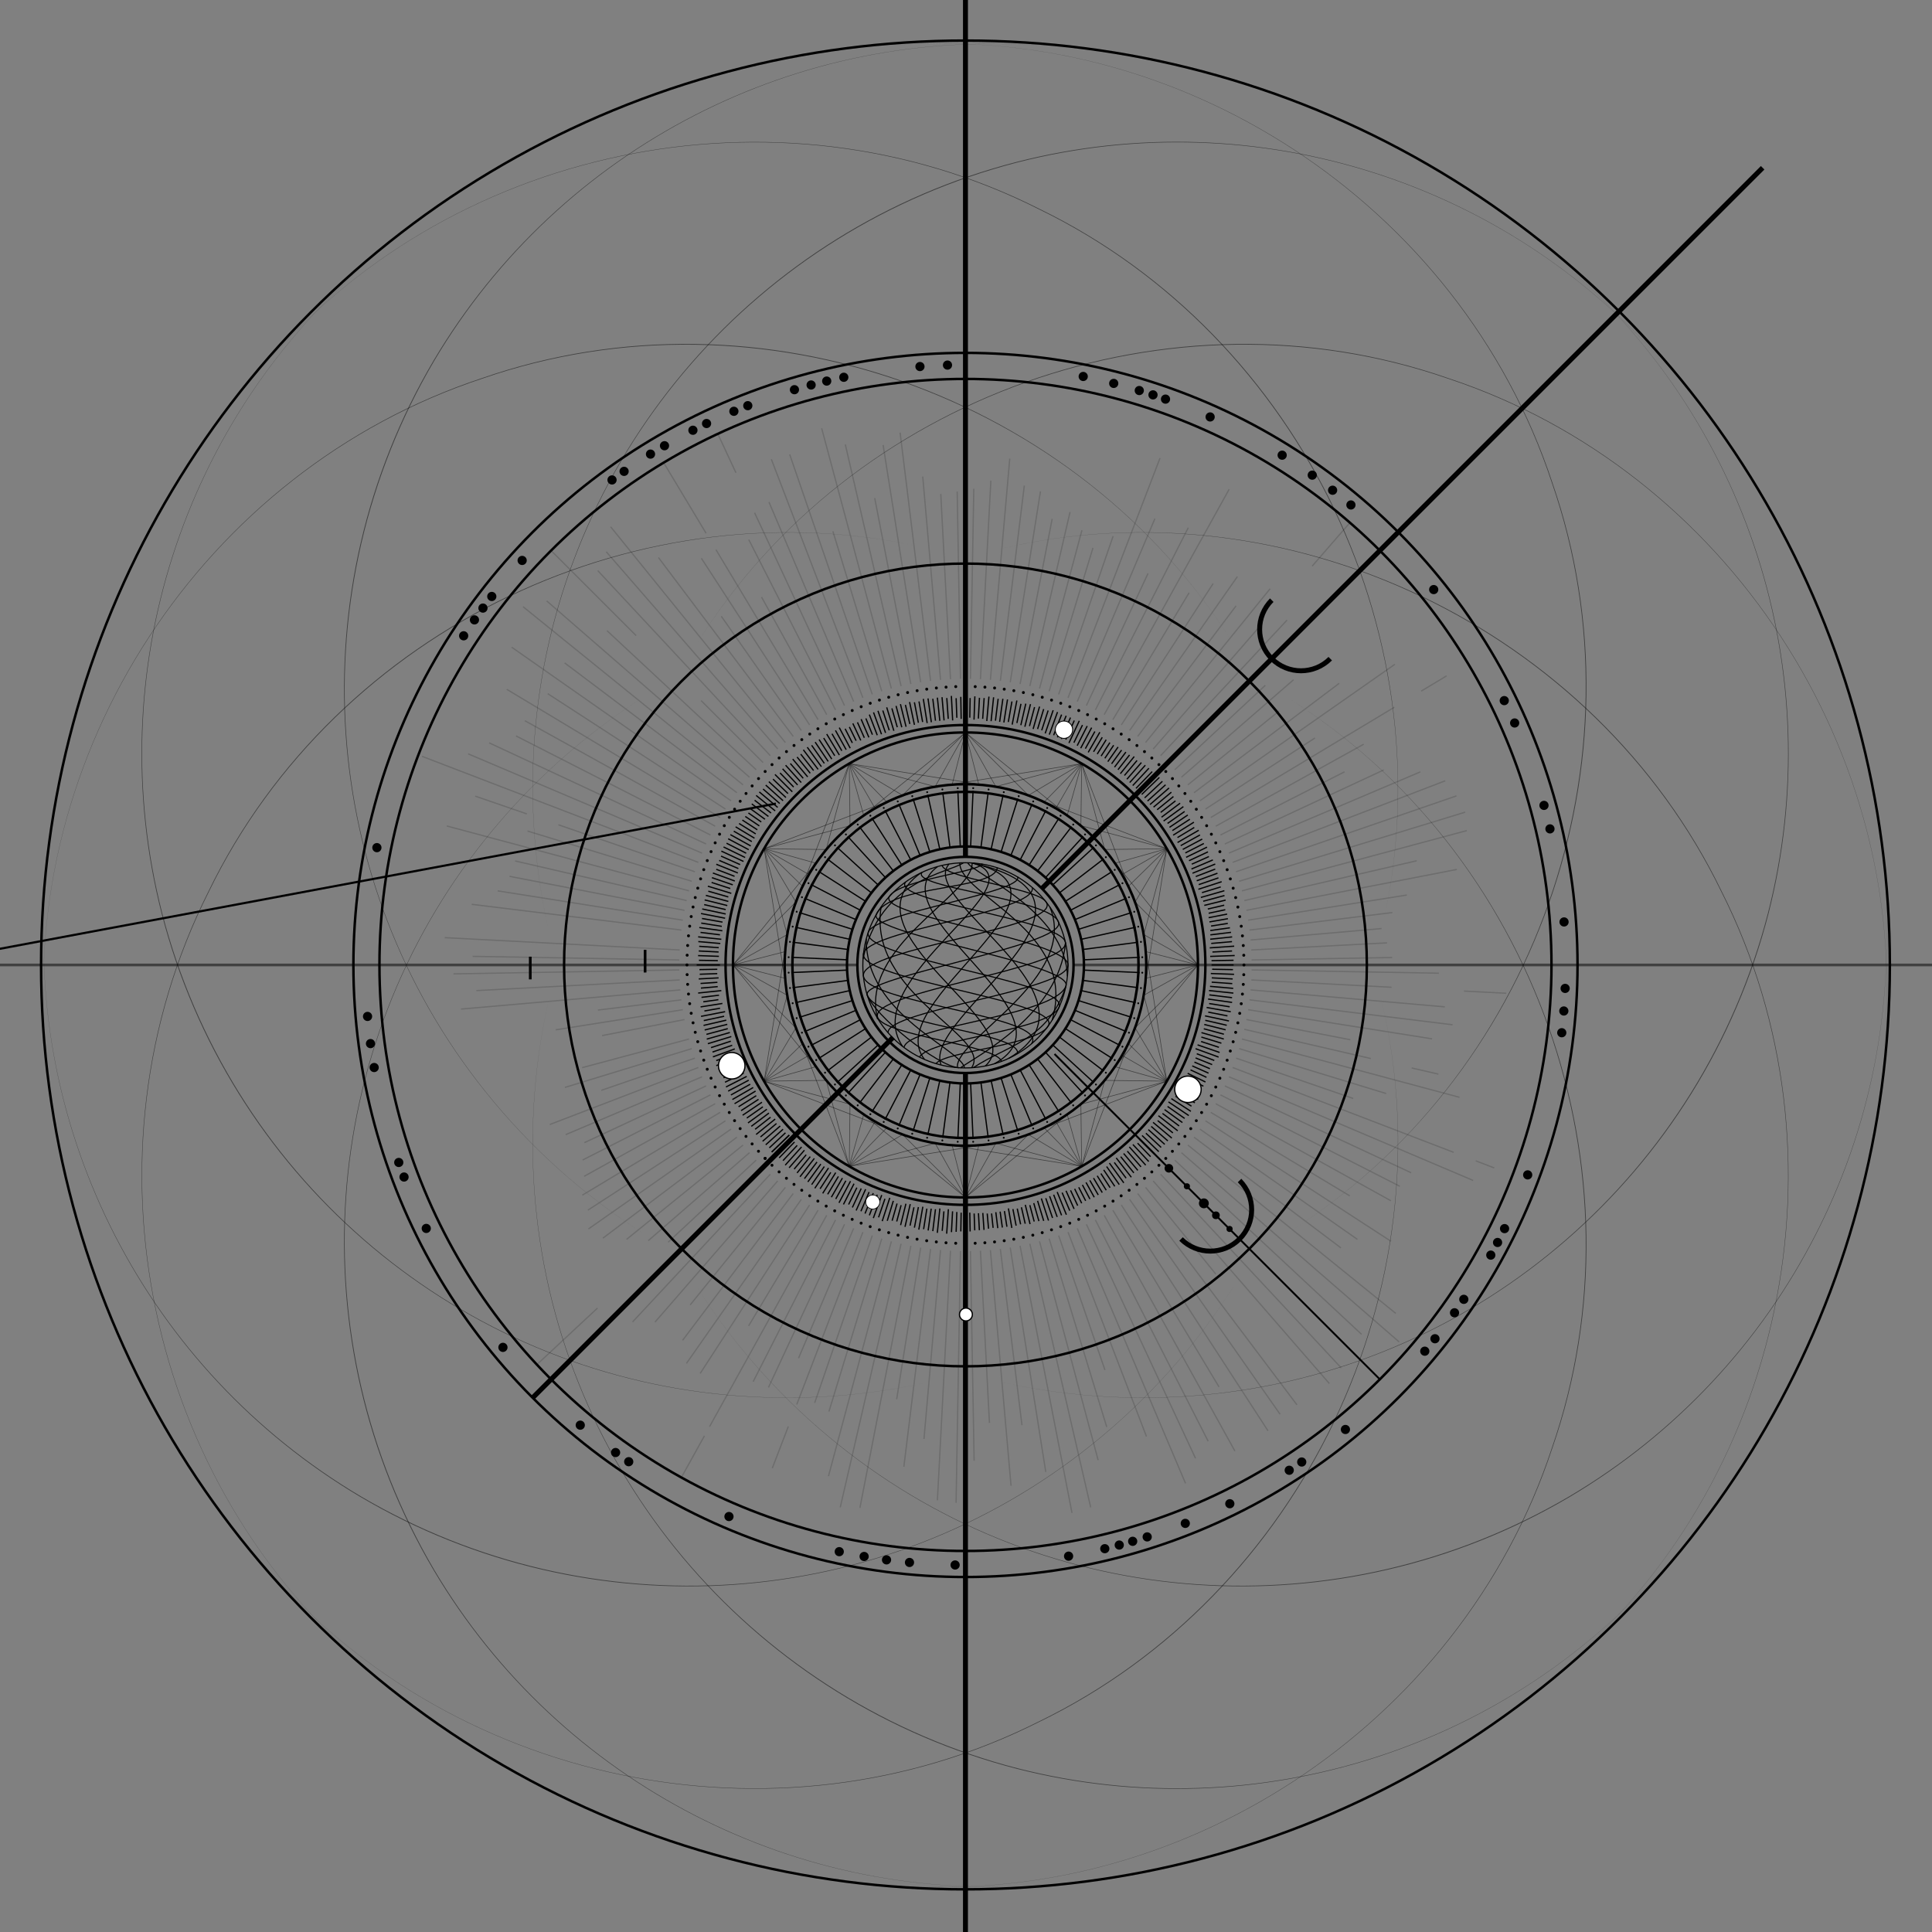 <?xml version="1.0" encoding="UTF-8"?>
<svg id="Layer_1" xmlns="http://www.w3.org/2000/svg" version="1.1" viewBox="0 0 864 864">
  <rect x="0" y="0" width="864" height="864" fill="#808080" stroke="none"/>
  <!-- Generator: Adobe Illustrator 29.8.1, SVG Export Plug-In . SVG Version: 2.1.1 Build 2)  -->
  <defs>
    <style>
      .st0, .st1, .st2, .st3, .st4, .st5, .st6, .st7, .st8, .st9, .st10, .st11, .st12 {
        stroke: #010101;
        stroke-miterlimit: 10;
      }

      .st0, .st2, .st6 {
        stroke-width: .56px;
      }

      .st0, .st7, .st9 {
        fill: #fff;
      }

      .st1 {
        stroke-width: .28px;
      }

      .st1, .st2, .st3, .st4, .st5, .st6, .st8, .st10, .st11, .st12 {
        fill: none;
      }

      .st1, .st4, .st13 {
        opacity: .5;
      }

      .st2 {
        opacity: .15;
      }

      .st3 {
        stroke-width: 2.22px;
      }

      .st4, .st5 {
        stroke-width: 1.21px;
      }

      .st7 {
        stroke-width: .37px;
      }

      .st8 {
        stroke-width: 1.11px;
      }

      .st9 {
        stroke-width: .3px;
      }

      .st10 {
        stroke-width: .83px;
      }

      .st14 {
        fill: #010101;
      }

      .st11 {
        stroke-width: .97px;
      }

      .st12 {
        stroke-width: .48px;
      }
    </style>
  </defs>
  <line class="st6" x1="374.27" y1="484.2" x2="392.69" y2="467.33"/>
  <circle class="st14" cx="373.4" cy="484.99" r=".42"/>
  <line class="st6" x1="489.24" y1="378.85" x2="470.83" y2="395.73"/>
  <circle class="st14" cx="490.12" cy="378.06" r=".42"/>
  <line class="st6" x1="346.57" y1="516.71" x2="354.33" y2="508.96"/>
  <line class="st6" x1="516.17" y1="347.12" x2="509.97" y2="353.32"/>
  <line class="st6" x1="345.18" y1="515.14" x2="352.91" y2="507.67"/>
  <circle class="st14" cx="342.17" cy="518.03" r=".66"/>
  <line class="st6" x1="518.47" y1="347.67" x2="510.59" y2="355.28"/>
  <circle class="st14" cx="521.35" cy="345.02" r=".66"/>
  <line class="st6" x1="344.05" y1="513.32" x2="351.27" y2="506.59"/>
  <line class="st6" x1="519.83" y1="349.41" x2="511.89" y2="356.81"/>
  <line class="st6" x1="342.44" y1="511.96" x2="350.18" y2="504.99"/>
  <circle class="st14" cx="339.2" cy="514.85" r=".66"/>
  <line class="st6" x1="521.25" y1="350.96" x2="513.18" y2="358.22"/>
  <circle class="st14" cx="524.32" cy="348.2" r=".66"/>
  <line class="st6" x1="341.05" y1="510.38" x2="348.91" y2="503.55"/>
  <line class="st6" x1="522.8" y1="352.39" x2="514.29" y2="359.79"/>
  <line class="st6" x1="340.1" y1="508.44" x2="347.24" y2="502.45"/>
  <circle class="st14" cx="336.35" cy="511.57" r=".66"/>
  <line class="st6" x1="523.84" y1="354.27" x2="515.86" y2="360.96"/>
  <circle class="st14" cx="527.17" cy="351.48" r=".66"/>
  <line class="st6" x1="338.14" y1="507.34" x2="346.66" y2="500.44"/>
  <line class="st6" x1="524.77" y1="356.21" x2="517.48" y2="362.11"/>
  <line class="st6" x1="337.69" y1="505.02" x2="344.6" y2="499.62"/>
  <circle class="st14" cx="333.61" cy="508.2" r=".66"/>
  <line class="st6" x1="525.68" y1="358.15" x2="519.07" y2="363.31"/>
  <circle class="st14" cx="529.91" cy="354.86" r=".66"/>
  <line class="st6" x1="335.99" y1="503.7" x2="343.87" y2="497.76"/>
  <line class="st6" x1="527.75" y1="359.19" x2="519.44" y2="365.46"/>
  <line class="st6" x1="334.52" y1="502.18" x2="342.95" y2="496.06"/>
  <circle class="st14" cx="331" cy="504.72" r=".66"/>
  <line class="st6" x1="529.22" y1="360.72" x2="520.36" y2="367.16"/>
  <circle class="st14" cx="532.52" cy="358.33" r=".66"/>
  <line class="st6" x1="333.97" y1="500" x2="341.16" y2="494.97"/>
  <line class="st6" x1="529.77" y1="362.9" x2="522.14" y2="368.24"/>
  <line class="st6" x1="332.11" y1="498.74" x2="340.75" y2="492.92"/>
  <circle class="st14" cx="328.5" cy="501.16" r=".66"/>
  <line class="st6" x1="531.18" y1="364.47" x2="523" y2="369.99"/>
  <circle class="st14" cx="535.01" cy="361.9" r=".66"/>
  <line class="st6" x1="331.41" y1="496.69" x2="339.23" y2="491.62"/>
  <line class="st6" x1="532.11" y1="366.36" x2="524.29" y2="371.44"/>
  <line class="st6" x1="330.29" y1="494.93" x2="338.2" y2="489.99"/>
  <circle class="st14" cx="326.14" cy="497.52" r=".66"/>
  <line class="st6" x1="533.92" y1="367.69" x2="524.63" y2="373.5"/>
  <circle class="st14" cx="537.38" cy="365.54" r=".66"/>
  <line class="st6" x1="328.5" y1="493.58" x2="337.89" y2="487.93"/>
  <line class="st6" x1="534.08" y1="370.05" x2="526.57" y2="374.56"/>
  <line class="st6" x1="327.52" y1="491.71" x2="336.83" y2="486.34"/>
  <circle class="st14" cx="323.9" cy="493.79" r=".66"/>
  <line class="st6" x1="536.09" y1="371.29" x2="526.6" y2="376.77"/>
  <circle class="st14" cx="539.62" cy="369.27" r=".66"/>
  <line class="st6" x1="326.87" y1="489.67" x2="335.5" y2="484.88"/>
  <line class="st6" x1="536.65" y1="373.39" x2="528.02" y2="378.17"/>
  <line class="st6" x1="325.63" y1="487.96" x2="334.83" y2="483.07"/>
  <circle class="st14" cx="321.79" cy="489.99" r=".66"/>
  <line class="st6" x1="537.64" y1="375.23" x2="528.94" y2="379.86"/>
  <circle class="st14" cx="541.73" cy="373.07" r=".66"/>
  <line class="st6" x1="324.66" y1="486.1" x2="333.94" y2="481.37"/>
  <line class="st6" x1="538.37" y1="377.21" x2="530.07" y2="381.44"/>
  <line class="st6" x1="324.22" y1="483.98" x2="332.6" y2="479.89"/>
  <circle class="st14" cx="319.82" cy="486.11" r=".66"/>
  <line class="st6" x1="539.79" y1="378.84" x2="530.43" y2="383.4"/>
  <circle class="st14" cx="543.7" cy="376.94" r=".66"/>
  <line class="st6" x1="323.57" y1="481.98" x2="331.52" y2="478.27"/>
  <line class="st6" x1="540.22" y1="380.95" x2="531.73" y2="384.91"/>
  <line class="st6" x1="322.71" y1="480.08" x2="330.72" y2="476.51"/>
  <circle class="st14" cx="317.98" cy="482.17" r=".66"/>
  <line class="st6" x1="540.64" y1="383.05" x2="532.98" y2="386.46"/>
  <circle class="st14" cx="545.54" cy="380.88" r=".66"/>
  <line class="st6" x1="321.37" y1="478.39" x2="330.45" y2="474.53"/>
  <line class="st6" x1="542.4" y1="384.56" x2="532.82" y2="388.63"/>
  <line class="st6" x1="320.32" y1="476.56" x2="329.97" y2="472.65"/>
  <circle class="st14" cx="316.28" cy="478.17" r=".66"/>
  <line class="st6" x1="543.46" y1="386.4" x2="533.3" y2="390.51"/>
  <circle class="st14" cx="547.24" cy="384.89" r=".66"/>
  <line class="st6" x1="320.31" y1="474.31" x2="328.5" y2="471.17"/>
  <line class="st6" x1="543.46" y1="388.65" x2="534.76" y2="391.99"/>
  <line class="st6" x1="318.81" y1="472.64" x2="328.6" y2="469.08"/>
  <circle class="st14" cx="314.73" cy="474.11" r=".66"/>
  <line class="st6" x1="544.45" y1="390.51" x2="535.18" y2="393.89"/>
  <circle class="st14" cx="548.79" cy="388.94" r=".66"/>
  <line class="st6" x1="318.63" y1="470.48" x2="327.44" y2="467.45"/>
  <line class="st6" x1="544.89" y1="392.58" x2="536.08" y2="395.61"/>
  <line class="st6" x1="317.97" y1="468.5" x2="326.83" y2="465.62"/>
  <circle class="st14" cx="313.31" cy="470" r=".66"/>
  <line class="st6" x1="546.33" y1="394.3" x2="535.91" y2="397.69"/>
  <circle class="st14" cx="550.21" cy="393.05" r=".66"/>
  <line class="st6" x1="316.55" y1="466.75" x2="327.04" y2="463.55"/>
  <line class="st6" x1="545.92" y1="396.63" x2="537.53" y2="399.19"/>
  <line class="st6" x1="316.06" y1="464.7" x2="326.39" y2="461.74"/>
  <circle class="st14" cx="312.04" cy="465.85" r=".66"/>
  <line class="st6" x1="547.56" y1="398.32" x2="537.03" y2="401.34"/>
  <circle class="st14" cx="551.48" cy="397.21" r=".66"/>
  <line class="st6" x1="315.92" y1="462.57" x2="325.46" y2="460.01"/>
  <line class="st6" x1="547.6" y1="400.49" x2="538.07" y2="403.04"/>
  <line class="st6" x1="315.13" y1="460.61" x2="325.24" y2="458.09"/>
  <circle class="st14" cx="310.92" cy="461.65" r=".66"/>
  <line class="st6" x1="548.12" y1="402.52" x2="538.55" y2="404.9"/>
  <circle class="st14" cx="552.6" cy="401.41" r=".66"/>
  <line class="st6" x1="314.64" y1="458.57" x2="324.79" y2="456.22"/>
  <line class="st6" x1="547.48" y1="404.81" x2="540.13" y2="406.51"/>
  <line class="st6" x1="314.73" y1="456.41" x2="323.84" y2="454.47"/>
  <circle class="st14" cx="309.94" cy="457.41" r=".66"/>
  <line class="st6" x1="547.95" y1="406.83" x2="540.52" y2="408.41"/>
  <circle class="st14" cx="553.58" cy="405.65" r=".66"/>
  <line class="st6" x1="313.5" y1="454.52" x2="324.27" y2="452.42"/>
  <line class="st6" x1="548.78" y1="408.78" x2="540.5" y2="410.39"/>
  <line class="st6" x1="315.02" y1="452.11" x2="322.02" y2="450.88"/>
  <circle class="st14" cx="309.11" cy="453.14" r=".66"/>
  <line class="st6" x1="549.13" y1="410.83" x2="540.87" y2="412.29"/>
  <circle class="st14" cx="554.41" cy="409.91" r=".66"/>
  <line class="st6" x1="313.31" y1="450.29" x2="323.06" y2="448.75"/>
  <line class="st6" x1="549.08" y1="412.95" x2="541.59" y2="414.13"/>
  <line class="st6" x1="314.51" y1="448.01" x2="321.27" y2="447.06"/>
  <circle class="st14" cx="308.43" cy="448.85" r=".66"/>
  <line class="st6" x1="550.03" y1="414.91" x2="541.24" y2="416.14"/>
  <circle class="st14" cx="555.09" cy="414.21" r=".66"/>
  <line class="st6" x1="313.71" y1="446.02" x2="321.55" y2="445.06"/>
  <line class="st6" x1="550.52" y1="416.95" x2="541.27" y2="418.08"/>
  <line class="st6" x1="312.22" y1="444.09" x2="322.58" y2="443"/>
  <circle class="st14" cx="307.9" cy="444.54" r=".66"/>
  <line class="st6" x1="551.02" y1="418.99" x2="541.22" y2="420.02"/>
  <circle class="st14" cx="555.62" cy="418.52" r=".66"/>
  <line class="st6" x1="313.45" y1="441.88" x2="320.97" y2="441.22"/>
  <line class="st6" x1="550.95" y1="421.1" x2="541.67" y2="421.91"/>
  <line class="st6" x1="313.29" y1="439.81" x2="320.82" y2="439.29"/>
  <circle class="st14" cx="307.52" cy="440.21" r=".66"/>
  <line class="st6" x1="551.94" y1="423.13" x2="541" y2="423.89"/>
  <circle class="st14" cx="556" cy="422.85" r=".66"/>
  <line class="st6" x1="312.49" y1="437.78" x2="321.36" y2="437.31"/>
  <line class="st6" x1="550.97" y1="425.28" x2="542.21" y2="425.74"/>
  <line class="st6" x1="312.93" y1="435.68" x2="320.76" y2="435.41"/>
  <circle class="st14" cx="307.29" cy="435.86" r=".66"/>
  <line class="st6" x1="552.16" y1="427.32" x2="541.2" y2="427.71"/>
  <circle class="st14" cx="556.22" cy="427.19" r=".66"/>
  <line class="st6" x1="312.79" y1="433.61" x2="320.78" y2="433.47"/>
  <line class="st6" x1="551.66" y1="429.44" x2="541.8" y2="429.61"/>
  <line class="st6" x1="311.56" y1="431.53" x2="321.98" y2="431.53"/>
  <circle class="st14" cx="307.22" cy="431.52" r=".66"/>
  <line class="st6" x1="551.68" y1="431.53" x2="541.82" y2="431.53"/>
  <circle class="st14" cx="556.3" cy="431.54" r=".66"/>
  <line class="st6" x1="312.57" y1="429.45" x2="321.01" y2="429.6"/>
  <line class="st6" x1="551.39" y1="433.62" x2="542.08" y2="433.45"/>
  <line class="st6" x1="312.18" y1="427.35" x2="321.5" y2="427.68"/>
  <circle class="st14" cx="307.3" cy="427.17" r=".66"/>
  <line class="st6" x1="551.88" y1="435.72" x2="541.48" y2="435.36"/>
  <circle class="st14" cx="556.22" cy="435.89" r=".66"/>
  <line class="st6" x1="312.49" y1="425.28" x2="321.36" y2="425.74"/>
  <line class="st6" x1="551.27" y1="437.79" x2="541.91" y2="437.3"/>
  <line class="st6" x1="312.68" y1="423.2" x2="321.43" y2="423.81"/>
  <circle class="st14" cx="307.52" cy="422.83" r=".66"/>
  <line class="st6" x1="551.07" y1="439.87" x2="541.87" y2="439.23"/>
  <circle class="st14" cx="556" cy="440.23" r=".66"/>
  <line class="st6" x1="312.29" y1="421.08" x2="322.12" y2="421.94"/>
  <line class="st6" x1="551.5" y1="442" x2="541.13" y2="441.1"/>
  <line class="st6" x1="312.22" y1="418.96" x2="322.58" y2="420.05"/>
  <circle class="st14" cx="307.9" cy="418.5" r=".66"/>
  <line class="st6" x1="551.57" y1="444.12" x2="540.67" y2="442.98"/>
  <circle class="st14" cx="555.62" cy="444.56" r=".66"/>
  <line class="st6" x1="313.28" y1="416.98" x2="321.98" y2="418.05"/>
  <line class="st6" x1="550.98" y1="446.17" x2="540.81" y2="444.92"/>
  <line class="st6" x1="312.73" y1="414.8" x2="323.05" y2="416.25"/>
  <circle class="st14" cx="308.43" cy="414.19" r=".66"/>
  <line class="st6" x1="551" y1="448.29" x2="540.26" y2="446.78"/>
  <circle class="st14" cx="555.09" cy="448.87" r=".66"/>
  <line class="st6" x1="313.58" y1="412.81" x2="322.79" y2="414.27"/>
  <line class="st6" x1="549.93" y1="450.25" x2="540.73" y2="448.79"/>
  <line class="st6" x1="313.93" y1="410.75" x2="323.11" y2="412.37"/>
  <circle class="st14" cx="309.11" cy="409.89" r=".66"/>
  <line class="st6" x1="550.4" y1="452.45" x2="539.61" y2="450.55"/>
  <circle class="st14" cx="554.41" cy="453.17" r=".66"/>
  <line class="st6" x1="313.5" y1="408.54" x2="324.27" y2="410.63"/>
  <line class="st6" x1="548.94" y1="454.31" x2="540.33" y2="452.63"/>
  <line class="st6" x1="314.03" y1="406.5" x2="324.54" y2="408.74"/>
  <circle class="st14" cx="309.94" cy="405.62" r=".66"/>
  <line class="st6" x1="549.6" y1="456.58" x2="538.88" y2="454.3"/>
  <circle class="st14" cx="553.58" cy="457.43" r=".66"/>
  <line class="st6" x1="314.91" y1="404.55" x2="324.53" y2="406.77"/>
  <line class="st6" x1="548.61" y1="458.51" x2="539" y2="456.29"/>
  <line class="st6" x1="315.13" y1="402.45" x2="325.24" y2="404.97"/>
  <circle class="st14" cx="310.92" cy="401.39" r=".66"/>
  <line class="st6" x1="548.12" y1="460.54" x2="538.55" y2="458.15"/>
  <circle class="st14" cx="552.6" cy="461.67" r=".66"/>
  <line class="st6" x1="315.66" y1="400.42" x2="325.72" y2="403.12"/>
  <line class="st6" x1="547.33" y1="462.5" x2="538.33" y2="460.08"/>
  <line class="st6" x1="316.75" y1="398.55" x2="325.71" y2="401.12"/>
  <circle class="st14" cx="312.05" cy="397.19" r=".66"/>
  <line class="st6" x1="547.3" y1="464.66" x2="537.29" y2="461.79"/>
  <circle class="st14" cx="551.47" cy="465.87" r=".66"/>
  <line class="st6" x1="316.55" y1="396.31" x2="327.04" y2="399.51"/>
  <line class="st6" x1="546.21" y1="466.52" x2="537.24" y2="463.78"/>
  <line class="st6" x1="318.23" y1="394.64" x2="326.57" y2="397.35"/>
  <circle class="st14" cx="313.32" cy="393.03" r=".66"/>
  <line class="st6" x1="545.11" y1="468.36" x2="537.13" y2="465.77"/>
  <circle class="st14" cx="550.2" cy="470.02" r=".66"/>
  <line class="st6" x1="318.37" y1="392.49" x2="327.7" y2="395.7"/>
  <line class="st6" x1="545.41" y1="470.66" x2="535.56" y2="467.27"/>
  <line class="st6" x1="318.81" y1="390.42" x2="328.6" y2="393.98"/>
  <circle class="st14" cx="314.73" cy="388.92" r=".66"/>
  <line class="st6" x1="544.96" y1="472.73" x2="534.67" y2="468.98"/>
  <circle class="st14" cx="548.79" cy="474.13" r=".66"/>
  <line class="st6" x1="320.31" y1="388.75" x2="328.5" y2="391.89"/>
  <line class="st6" x1="543.03" y1="474.24" x2="535.2" y2="471.24"/>
  <line class="st6" x1="320.32" y1="386.5" x2="329.97" y2="390.4"/>
  <circle class="st14" cx="316.29" cy="384.87" r=".66"/>
  <line class="st6" x1="542.08" y1="476.1" x2="534.67" y2="473.11"/>
  <circle class="st14" cx="547.23" cy="478.19" r=".66"/>
  <line class="st6" x1="321.62" y1="384.78" x2="330.2" y2="388.42"/>
  <line class="st6" x1="541.08" y1="477.93" x2="534.14" y2="474.98"/>
  <line class="st6" x1="322.46" y1="382.86" x2="330.97" y2="386.65"/>
  <circle class="st14" cx="317.99" cy="380.86" r=".66"/>
  <line class="st6" x1="540.46" y1="479.92" x2="533.16" y2="476.67"/>
  <circle class="st14" cx="545.53" cy="482.19" r=".66"/>
  <line class="st6" x1="322.58" y1="380.62" x2="332.51" y2="385.25"/>
  <line class="st6" x1="539.55" y1="481.79" x2="532.4" y2="478.46"/>
  <line class="st6" x1="323.58" y1="378.77" x2="333.24" y2="383.48"/>
  <circle class="st14" cx="319.83" cy="376.92" r=".66"/>
  <line class="st6" x1="539.1" y1="483.88" x2="531.12" y2="479.99"/>
  <circle class="st14" cx="543.69" cy="486.13" r=".66"/>
  <line class="st6" x1="324.91" y1="377.09" x2="333.7" y2="381.57"/>
  <line class="st6" x1="538.17" y1="485.75" x2="530.26" y2="481.72"/>
  <line class="st6" x1="325.63" y1="375.1" x2="334.83" y2="379.99"/>
  <circle class="st14" cx="321.8" cy="373.05" r=".66"/>
  <line class="st6" x1="537.21" y1="487.6" x2="529.37" y2="483.43"/>
  <circle class="st14" cx="541.72" cy="490.01" r=".66"/>
  <line class="st6" x1="326.63" y1="373.26" x2="335.74" y2="378.31"/>
  <line class="st6" x1="536" y1="489.31" x2="528.67" y2="485.24"/>
  <line class="st6" x1="328.14" y1="371.7" x2="336.21" y2="376.36"/>
  <circle class="st14" cx="323.91" cy="369.25" r=".66"/>
  <line class="st6" x1="535.85" y1="491.63" x2="526.84" y2="486.42"/>
  <circle class="st14" cx="539.61" cy="493.81" r=".66"/>
  <line class="st6" x1="328.97" y1="369.76" x2="337.42" y2="374.85"/>
  <line class="st6" x1="534.34" y1="493.17" x2="526.31" y2="488.34"/>
  <line class="st6" x1="330.52" y1="368.27" x2="337.96" y2="372.92"/>
  <circle class="st14" cx="326.15" cy="365.52" r=".66"/>
  <line class="st6" x1="532.83" y1="494.69" x2="525.72" y2="490.24"/>
  <circle class="st14" cx="537.37" cy="497.53" r=".66"/>
  <line class="st6" x1="331.97" y1="366.73" x2="338.67" y2="371.08"/>
  <line class="st6" x1="532.56" y1="496.99" x2="523.83" y2="491.32"/>
  <line class="st6" x1="333.28" y1="365.11" x2="339.58" y2="369.35"/>
  <circle class="st14" cx="328.52" cy="361.88" r=".66"/>
  <line class="st6" x1="531.63" y1="498.89" x2="522.55" y2="492.77"/>
  <circle class="st14" cx="535" cy="501.18" r=".66"/>
  <line class="st6" x1="334.69" y1="363.56" x2="340.44" y2="367.59"/>
  <line class="st6" x1="529.77" y1="500.16" x2="522.14" y2="494.81"/>
  <line class="st6" x1="335.36" y1="361.49" x2="342.1" y2="366.39"/>
  <circle class="st14" cx="331.01" cy="358.32" r=".66"/>
  <line class="st6" x1="528.78" y1="502.02" x2="520.8" y2="496.22"/>
  <circle class="st14" cx="532.51" cy="504.74" r=".66"/>
  <line class="st6" x1="336.2" y1="359.52" x2="343.65" y2="365.13"/>
  <line class="st6" x1="527.31" y1="503.53" x2="519.87" y2="497.93"/>
  <line class="st6" x1="337.48" y1="357.87" x2="344.82" y2="363.6"/>
  <circle class="st14" cx="333.63" cy="354.85" r=".66"/>
  <line class="st6" x1="526.69" y1="505.7" x2="518.05" y2="498.95"/>
  <circle class="st14" cx="529.89" cy="508.21" r=".66"/>
  <line class="st6" x1="338.14" y1="355.72" x2="346.66" y2="362.62"/>
  <line class="st6" x1="524.53" y1="506.65" x2="517.72" y2="501.14"/>
  <line class="st6" x1="339.56" y1="354.16" x2="347.79" y2="361.07"/>
  <circle class="st14" cx="336.36" cy="351.47" r=".66"/>
  <line class="st6" x1="524.05" y1="508.97" x2="515.65" y2="501.92"/>
  <circle class="st14" cx="527.16" cy="511.59" r=".66"/>
  <line class="st6" x1="341.25" y1="352.85" x2="348.7" y2="359.33"/>
  <line class="st6" x1="522.27" y1="510.21" x2="514.82" y2="503.73"/>
  <line class="st6" x1="342.44" y1="351.1" x2="350.18" y2="358.07"/>
  <circle class="st14" cx="339.22" cy="348.19" r=".66"/>
  <line class="st6" x1="520.88" y1="511.77" x2="513.55" y2="505.17"/>
  <circle class="st14" cx="524.3" cy="514.87" r=".66"/>
  <line class="st6" x1="343.85" y1="349.56" x2="351.47" y2="356.66"/>
  <line class="st6" x1="519.27" y1="513.13" x2="512.45" y2="506.78"/>
  <line class="st6" x1="345.69" y1="348.42" x2="352.4" y2="354.89"/>
  <circle class="st14" cx="342.18" cy="345.01" r=".66"/>
  <line class="st6" x1="518.22" y1="515.03" x2="510.73" y2="507.79"/>
  <circle class="st14" cx="521.34" cy="518.05" r=".66"/>
  <line class="st6" x1="346.57" y1="346.34" x2="354.33" y2="354.1"/>
  <line class="st6" x1="516.38" y1="516.15" x2="509.76" y2="509.53"/>
  <line class="st6" x1="348.84" y1="345.66" x2="354.93" y2="351.97"/>
  <circle class="st14" cx="345.25" cy="341.94" r=".66"/>
  <line class="st6" x1="514.55" y1="517.26" x2="508.73" y2="511.23"/>
  <circle class="st14" cx="518.27" cy="521.12" r=".66"/>
  <line class="st6" x1="349.97" y1="343.82" x2="356.7" y2="351.04"/>
  <line class="st6" x1="513.73" y1="519.44" x2="506.63" y2="511.82"/>
  <line class="st6" x1="351.33" y1="342.21" x2="358.3" y2="349.95"/>
  <circle class="st14" cx="348.43" cy="338.97" r=".66"/>
  <line class="st6" x1="512.37" y1="521.06" x2="505.04" y2="512.91"/>
  <circle class="st14" cx="515.09" cy="524.09" r=".66"/>
  <line class="st6" x1="353.44" y1="341.44" x2="359.2" y2="348.06"/>
  <line class="st6" x1="510.26" y1="521.83" x2="504.14" y2="514.8"/>
  <line class="st6" x1="354.5" y1="339.45" x2="361.2" y2="347.43"/>
  <circle class="st14" cx="351.72" cy="336.12" r=".66"/>
  <line class="st6" x1="508.84" y1="523.4" x2="502.5" y2="515.84"/>
  <circle class="st14" cx="511.81" cy="526.94" r=".66"/>
  <line class="st6" x1="356.46" y1="338.55" x2="362.33" y2="345.79"/>
  <line class="st6" x1="507.06" y1="524.51" x2="501.19" y2="517.27"/>
  <line class="st6" x1="358.1" y1="337.25" x2="363.84" y2="344.59"/>
  <circle class="st14" cx="355.09" cy="333.38" r=".66"/>
  <line class="st6" x1="505.93" y1="526.46" x2="499.18" y2="517.83"/>
  <circle class="st14" cx="508.43" cy="529.68" r=".66"/>
  <line class="st6" x1="359.26" y1="335.32" x2="365.86" y2="344.07"/>
  <line class="st6" x1="503.6" y1="526.87" x2="498.32" y2="519.86"/>
  <line class="st6" x1="361.01" y1="334.16" x2="367.33" y2="342.85"/>
  <circle class="st14" cx="358.57" cy="330.77" r=".66"/>
  <line class="st6" x1="502.57" y1="528.99" x2="496.13" y2="520.13"/>
  <circle class="st14" cx="504.95" cy="532.29" r=".66"/>
  <line class="st6" x1="362.98" y1="333.3" x2="368.64" y2="341.38"/>
  <line class="st6" x1="500.54" y1="529.76" x2="494.89" y2="521.68"/>
  <line class="st6" x1="364.55" y1="331.88" x2="370.37" y2="340.52"/>
  <circle class="st14" cx="362.13" cy="328.27" r=".66"/>
  <line class="st6" x1="498.54" y1="530.54" x2="493.58" y2="523.18"/>
  <circle class="st14" cx="501.39" cy="534.78" r=".66"/>
  <line class="st6" x1="366.3" y1="330.72" x2="371.97" y2="339.46"/>
  <line class="st6" x1="496.44" y1="531.13" x2="492.33" y2="524.8"/>
  <line class="st6" x1="368.36" y1="330.06" x2="373.3" y2="337.97"/>
  <circle class="st14" cx="365.77" cy="325.91" r=".66"/>
  <line class="st6" x1="494.71" y1="532.27" x2="490.68" y2="525.83"/>
  <circle class="st14" cx="497.75" cy="537.15" r=".66"/>
  <line class="st6" x1="369.71" y1="328.27" x2="375.36" y2="337.66"/>
  <line class="st6" x1="492.94" y1="533.35" x2="489.03" y2="526.84"/>
  <line class="st6" x1="372.07" y1="328.15" x2="376.46" y2="335.75"/>
  <circle class="st14" cx="369.5" cy="323.67" r=".66"/>
  <line class="st6" x1="491.14" y1="534.38" x2="487.37" y2="527.85"/>
  <circle class="st14" cx="494.02" cy="539.39" r=".66"/>
  <line class="st6" x1="373.62" y1="326.64" x2="378.41" y2="335.27"/>
  <line class="st6" x1="489.35" y1="535.42" x2="485.67" y2="528.78"/>
  <line class="st6" x1="375.33" y1="325.4" x2="380.22" y2="334.6"/>
  <circle class="st14" cx="373.3" cy="321.56" r=".66"/>
  <line class="st6" x1="487.43" y1="536.23" x2="484.06" y2="529.89"/>
  <circle class="st14" cx="490.22" cy="541.5" r=".66"/>
  <line class="st6" x1="377.94" y1="325.91" x2="381.17" y2="332.24"/>
  <line class="st6" x1="485.51" y1="537.01" x2="482.42" y2="530.96"/>
  <line class="st6" x1="379.85" y1="325.11" x2="382.85" y2="331.25"/>
  <circle class="st14" cx="377.17" cy="319.59" r=".66"/>
  <line class="st6" x1="483.74" y1="538.11" x2="480.59" y2="531.65"/>
  <circle class="st14" cx="486.35" cy="543.47" r=".66"/>
  <line class="st6" x1="381.39" y1="323.51" x2="384.94" y2="331.12"/>
  <line class="st6" x1="481.95" y1="539.17" x2="478.76" y2="532.33"/>
  <line class="st6" x1="383.46" y1="323.03" x2="386.53" y2="329.93"/>
  <circle class="st14" cx="381.11" cy="317.75" r=".66"/>
  <line class="st6" x1="480.34" y1="540.63" x2="476.73" y2="532.52"/>
  <circle class="st14" cx="482.41" cy="545.31" r=".66"/>
  <line class="st6" x1="385.1" y1="321.6" x2="388.57" y2="329.77"/>
  <line class="st6" x1="478.4" y1="541.41" x2="474.98" y2="533.34"/>
  <line class="st6" x1="387.22" y1="321.28" x2="390.15" y2="328.55"/>
  <circle class="st14" cx="385.12" cy="316.05" r=".66"/>
  <line class="st6" x1="476.89" y1="543.23" x2="472.78" y2="533.07"/>
  <circle class="st14" cx="478.4" cy="547.01" r=".66"/>
  <line class="st6" x1="388.78" y1="319.57" x2="392.32" y2="328.79"/>
  <line class="st6" x1="474.74" y1="543.49" x2="471.2" y2="534.28"/>
  <line class="st6" x1="390.65" y1="318.58" x2="394.21" y2="328.37"/>
  <circle class="st14" cx="389.17" cy="314.5" r=".66"/>
  <line class="st6" x1="472.78" y1="544.22" x2="469.4" y2="534.95"/>
  <circle class="st14" cx="474.35" cy="548.56" r=".66"/>
  <line class="st6" x1="392.63" y1="317.88" x2="396.02" y2="327.73"/>
  <line class="st6" x1="470.71" y1="544.66" x2="467.68" y2="535.85"/>
  <line class="st6" x1="394.79" y1="317.74" x2="397.67" y2="326.6"/>
  <circle class="st14" cx="393.29" cy="313.08" r=".66"/>
  <line class="st6" x1="468.9" y1="545.84" x2="465.69" y2="535.94"/>
  <circle class="st14" cx="470.24" cy="549.98" r=".66"/>
  <line class="st6" x1="396.54" y1="316.32" x2="399.74" y2="326.81"/>
  <line class="st6" x1="466.75" y1="545.98" x2="464.01" y2="537.01"/>
  <line class="st6" x1="398.86" y1="316.78" x2="401.27" y2="325.21"/>
  <circle class="st14" cx="397.44" cy="311.81" r=".66"/>
  <line class="st6" x1="464.61" y1="546.1" x2="462.3" y2="538.04"/>
  <circle class="st14" cx="466.08" cy="551.25" r=".66"/>
  <line class="st6" x1="400.72" y1="315.69" x2="403.28" y2="325.23"/>
  <line class="st6" x1="462.5" y1="546.27" x2="460.54" y2="538.94"/>
  <line class="st6" x1="402.68" y1="314.9" x2="405.2" y2="325.01"/>
  <circle class="st14" cx="401.64" cy="310.69" r=".66"/>
  <line class="st6" x1="460.65" y1="547.41" x2="458.51" y2="538.8"/>
  <circle class="st14" cx="461.88" cy="552.37" r=".66"/>
  <line class="st6" x1="404.91" y1="315.22" x2="406.88" y2="323.76"/>
  <line class="st6" x1="458.48" y1="547.25" x2="456.78" y2="539.9"/>
  <line class="st6" x1="406.77" y1="313.96" x2="408.94" y2="324.15"/>
  <circle class="st14" cx="405.88" cy="309.71" r=".66"/>
  <line class="st6" x1="456.42" y1="547.52" x2="454.92" y2="540.49"/>
  <circle class="st14" cx="457.64" cy="553.35" r=".66"/>
  <line class="st6" x1="408.93" y1="314.08" x2="410.71" y2="323.23"/>
  <line class="st6" x1="454.42" y1="548.11" x2="452.98" y2="540.7"/>
  <line class="st6" x1="410.98" y1="313.7" x2="412.6" y2="322.88"/>
  <circle class="st14" cx="410.14" cy="308.88" r=".66"/>
  <line class="st6" x1="452.5" y1="549.14" x2="450.96" y2="540.4"/>
  <circle class="st14" cx="453.38" cy="554.18" r=".66"/>
  <line class="st6" x1="412.91" y1="312.54" x2="414.63" y2="323.37"/>
  <line class="st6" x1="450.3" y1="548.61" x2="449.19" y2="541.6"/>
  <line class="st6" x1="415.01" y1="312.34" x2="416.5" y2="322.98"/>
  <circle class="st14" cx="414.44" cy="308.2" r=".66"/>
  <line class="st6" x1="448.26" y1="548.96" x2="447.26" y2="541.84"/>
  <circle class="st14" cx="449.08" cy="554.86" r=".66"/>
  <line class="st6" x1="417.15" y1="312.5" x2="418.35" y2="322.3"/>
  <line class="st6" x1="446.21" y1="549.23" x2="445.34" y2="542.09"/>
  <line class="st6" x1="419.2" y1="311.99" x2="420.29" y2="322.35"/>
  <circle class="st14" cx="418.75" cy="307.67" r=".66"/>
  <line class="st6" x1="444.12" y1="549.11" x2="443.44" y2="542.67"/>
  <circle class="st14" cx="444.77" cy="555.39" r=".66"/>
  <line class="st6" x1="421.28" y1="311.79" x2="422.19" y2="322.17"/>
  <line class="st6" x1="442.08" y1="549.47" x2="441.49" y2="542.7"/>
  <line class="st6" x1="423.41" y1="312.17" x2="424.06" y2="321.47"/>
  <circle class="st14" cx="423.08" cy="307.29" r=".66"/>
  <line class="st6" x1="440.05" y1="550.03" x2="439.52" y2="542.45"/>
  <circle class="st14" cx="440.44" cy="555.77" r=".66"/>
  <line class="st6" x1="425.46" y1="311.22" x2="426.03" y2="322.17"/>
  <line class="st6" x1="437.98" y1="550.15" x2="437.58" y2="542.57"/>
  <line class="st6" x1="427.59" y1="312.23" x2="427.9" y2="320.99"/>
  <circle class="st14" cx="427.42" cy="307.06" r=".66"/>
  <line class="st6" x1="435.91" y1="550.22" x2="435.64" y2="542.68"/>
  <circle class="st14" cx="436.1" cy="555.99" r=".66"/>
  <line class="st6" x1="429.67" y1="311.63" x2="429.84" y2="321.49"/>
  <line class="st6" x1="433.84" y1="550.72" x2="433.69" y2="542.29"/>
  <line class="st6" x1="431.76" y1="311.33" x2="431.76" y2="321.75"/>
  <path class="st14" d="M431.11,306.99c0,.36.29.66.66.66s.66-.29.66-.66c0-.36-.29-.66-.66-.66s-.66.29-.66.66Z"/>
  <line class="st6" x1="431.76" y1="552" x2="431.76" y2="541.04"/>
  <path class="st14" d="M432.41,556.07c0-.36-.29-.66-.66-.66s-.66.29-.66.66c0,.36.29.66.66.66s.66-.29.66-.66Z"/>
  <line class="st6" x1="433.84" y1="312.17" x2="433.69" y2="320.94"/>
  <line class="st6" x1="429.68" y1="550.69" x2="429.83" y2="542.31"/>
  <line class="st6" x1="435.96" y1="311.41" x2="435.59" y2="321.82"/>
  <circle class="st14" cx="436.12" cy="307.07" r=".66"/>
  <line class="st6" x1="427.59" y1="550.89" x2="427.9" y2="542.01"/>
  <circle class="st14" cx="427.4" cy="555.99" r=".66"/>
  <line class="st6" x1="438.02" y1="312.05" x2="437.53" y2="321.35"/>
  <line class="st6" x1="425.5" y1="551.01" x2="425.99" y2="541.71"/>
  <line class="st6" x1="440.11" y1="312.17" x2="439.46" y2="321.47"/>
  <circle class="st14" cx="440.46" cy="307.29" r=".66"/>
  <line class="st6" x1="423.36" y1="551.71" x2="424.12" y2="540.77"/>
  <circle class="st14" cx="423.06" cy="555.77" r=".66"/>
  <line class="st6" x1="442.26" y1="311.52" x2="441.3" y2="322.44"/>
  <line class="st6" x1="421.36" y1="550.45" x2="422.12" y2="541.72"/>
  <line class="st6" x1="444.34" y1="311.83" x2="443.22" y2="322.51"/>
  <circle class="st14" cx="444.79" cy="307.67" r=".66"/>
  <line class="st6" x1="419.17" y1="551.34" x2="420.31" y2="540.44"/>
  <circle class="st14" cx="418.73" cy="555.39" r=".66"/>
  <line class="st6" x1="446.38" y1="312.5" x2="445.17" y2="322.3"/>
  <line class="st6" x1="417.15" y1="550.56" x2="418.35" y2="540.77"/>
  <line class="st6" x1="448.49" y1="312.5" x2="447.04" y2="322.82"/>
  <circle class="st14" cx="449.1" cy="308.2" r=".66"/>
  <line class="st6" x1="415.07" y1="550.28" x2="416.44" y2="540.52"/>
  <circle class="st14" cx="414.42" cy="554.86" r=".66"/>
  <line class="st6" x1="450.56" y1="312.81" x2="448.93" y2="323.1"/>
  <line class="st6" x1="413.04" y1="549.7" x2="414.5" y2="540.5"/>
  <line class="st6" x1="452.54" y1="313.7" x2="450.92" y2="322.88"/>
  <circle class="st14" cx="453.4" cy="308.88" r=".66"/>
  <line class="st6" x1="410.89" y1="549.9" x2="412.7" y2="539.65"/>
  <circle class="st14" cx="410.12" cy="554.18" r=".66"/>
  <line class="st6" x1="454.75" y1="313.27" x2="452.65" y2="324.04"/>
  <line class="st6" x1="408.93" y1="549.01" x2="410.71" y2="539.81"/>
  <line class="st6" x1="456.58" y1="314.76" x2="454.76" y2="323.34"/>
  <circle class="st14" cx="457.66" cy="309.71" r=".66"/>
  <line class="st6" x1="406.98" y1="548.11" x2="408.72" y2="539.91"/>
  <circle class="st14" cx="405.86" cy="553.35" r=".66"/>
  <line class="st6" x1="458.74" y1="314.68" x2="456.52" y2="324.3"/>
  <line class="st6" x1="404.72" y1="548.65" x2="407.06" y2="538.5"/>
  <line class="st6" x1="460.84" y1="314.9" x2="458.32" y2="325.01"/>
  <circle class="st14" cx="461.9" cy="310.69" r=".66"/>
  <line class="st6" x1="402.75" y1="547.89" x2="405.13" y2="538.32"/>
  <circle class="st14" cx="401.62" cy="552.37" r=".66"/>
  <line class="st6" x1="462.66" y1="316.22" x2="460.39" y2="324.7"/>
  <line class="st6" x1="401.02" y1="546.25" x2="402.98" y2="538.96"/>
  <line class="st6" x1="464.89" y1="315.99" x2="462.02" y2="326"/>
  <circle class="st14" cx="466.1" cy="311.82" r=".66"/>
  <line class="st6" x1="398.96" y1="545.91" x2="401.17" y2="538.23"/>
  <circle class="st14" cx="397.42" cy="551.24" r=".66"/>
  <line class="st6" x1="466.74" y1="317.11" x2="464.02" y2="326.02"/>
  <line class="st6" x1="396.78" y1="545.95" x2="399.5" y2="537.04"/>
  <line class="st6" x1="468.73" y1="317.74" x2="465.85" y2="326.6"/>
  <circle class="st14" cx="470.26" cy="313.09" r=".66"/>
  <line class="st6" x1="394.53" y1="546.1" x2="397.92" y2="535.68"/>
  <circle class="st14" cx="393.26" cy="549.97" r=".66"/>
  <line class="st6" x1="470.98" y1="317.62" x2="467.41" y2="327.99"/>
  <line class="st6" x1="392.9" y1="544.4" x2="395.75" y2="536.11"/>
  <line class="st6" x1="472.93" y1="318.43" x2="469.25" y2="328.52"/>
  <circle class="st14" cx="474.37" cy="314.5" r=".66"/>
  <line class="st6" x1="390.56" y1="544.73" x2="394.31" y2="534.44"/>
  <circle class="st14" cx="389.15" cy="548.56" r=".66"/>
  <line class="st6" x1="474.74" y1="319.57" x2="471.2" y2="328.79"/>
  <line class="st6" x1="388.78" y1="543.49" x2="392.32" y2="534.28"/>
  <line class="st6" x1="476.79" y1="320.09" x2="472.88" y2="329.74"/>
  <circle class="st14" cx="478.42" cy="316.06" r=".66"/>
  <line class="st6" x1="386.84" y1="542.72" x2="390.53" y2="533.57"/>
  <circle class="st14" cx="385.1" cy="547" r=".66"/>
  <line class="st6" x1="478.72" y1="320.89" x2="474.65" y2="330.48"/>
  <line class="st6" x1="385.01" y1="541.67" x2="388.65" y2="533.09"/>
  <line class="st6" x1="480.43" y1="322.23" x2="476.63" y2="330.74"/>
  <circle class="st14" cx="482.43" cy="317.76" r=".66"/>
  <line class="st6" x1="382.87" y1="541.33" x2="387.11" y2="531.82"/>
  <circle class="st14" cx="381.1" cy="545.3" r=".66"/>
  <line class="st6" x1="482.67" y1="322.35" x2="478.04" y2="332.28"/>
  <line class="st6" x1="381.18" y1="539.99" x2="385.14" y2="531.5"/>
  <line class="st6" x1="484.09" y1="324.24" x2="480.25" y2="332.12"/>
  <circle class="st14" cx="486.36" cy="319.6" r=".66"/>
  <line class="st6" x1="379.51" y1="538.65" x2="383.19" y2="531.11"/>
  <circle class="st14" cx="377.16" cy="543.46" r=".66"/>
  <line class="st6" x1="486.2" y1="324.68" x2="481.72" y2="333.47"/>
  <line class="st6" x1="377.19" y1="538.63" x2="381.92" y2="529.35"/>
  <line class="st6" x1="488.19" y1="325.4" x2="483.3" y2="334.6"/>
  <circle class="st14" cx="490.24" cy="321.57" r=".66"/>
  <line class="st6" x1="375.2" y1="537.9" x2="380.35" y2="528.22"/>
  <circle class="st14" cx="373.28" cy="541.49" r=".66"/>
  <line class="st6" x1="489.63" y1="327.12" x2="485.38" y2="334.79"/>
  <line class="st6" x1="373.75" y1="536.18" x2="378.27" y2="528.03"/>
  <line class="st6" x1="491.86" y1="327.44" x2="486.65" y2="336.46"/>
  <circle class="st14" cx="494.04" cy="323.68" r=".66"/>
  <line class="st6" x1="371.8" y1="535.39" x2="376.73" y2="526.84"/>
  <circle class="st14" cx="369.48" cy="539.38" r=".66"/>
  <line class="st6" x1="492.93" y1="329.73" x2="489.04" y2="336.2"/>
  <line class="st6" x1="370.14" y1="534.09" x2="374.93" y2="526.1"/>
  <line class="st6" x1="494.69" y1="330.81" x2="490.69" y2="337.22"/>
  <circle class="st14" cx="497.77" cy="325.92" r=".66"/>
  <line class="st6" x1="367.92" y1="533.69" x2="373.73" y2="524.4"/>
  <circle class="st14" cx="365.75" cy="537.14" r=".66"/>
  <line class="st6" x1="496.35" y1="332.08" x2="492.43" y2="338.11"/>
  <line class="st6" x1="366.74" y1="531.65" x2="371.52" y2="524.29"/>
  <line class="st6" x1="498.03" y1="333.28" x2="494.09" y2="339.12"/>
  <circle class="st14" cx="501.41" cy="328.29" r=".66"/>
  <line class="st6" x1="364.39" y1="531.4" x2="370.52" y2="522.32"/>
  <circle class="st14" cx="362.11" cy="534.77" r=".66"/>
  <line class="st6" x1="500.01" y1="334.06" x2="495.42" y2="340.61"/>
  <line class="st6" x1="362.98" y1="529.76" x2="368.63" y2="521.68"/>
  <line class="st6" x1="501.58" y1="335.43" x2="497.12" y2="341.57"/>
  <circle class="st14" cx="504.97" cy="330.78" r=".66"/>
  <line class="st6" x1="361.27" y1="528.55" x2="367.07" y2="520.57"/>
  <circle class="st14" cx="358.55" cy="532.28" r=".66"/>
  <line class="st6" x1="503.5" y1="336.33" x2="498.42" y2="343.07"/>
  <line class="st6" x1="359.75" y1="527.09" x2="365.36" y2="519.65"/>
  <line class="st6" x1="505.14" y1="337.61" x2="499.97" y2="344.22"/>
  <circle class="st14" cx="508.44" cy="333.4" r=".66"/>
  <line class="st6" x1="357.76" y1="526.25" x2="364.17" y2="518.04"/>
  <circle class="st14" cx="355.08" cy="529.66" r=".66"/>
  <line class="st6" x1="507.23" y1="338.33" x2="501.02" y2="346"/>
  <line class="st6" x1="356.45" y1="524.54" x2="362.34" y2="517.25"/>
  <line class="st6" x1="508.49" y1="340.08" x2="502.85" y2="346.8"/>
  <circle class="st14" cx="511.82" cy="336.13" r=".66"/>
  <line class="st6" x1="355.15" y1="522.83" x2="360.54" y2="516.41"/>
  <circle class="st14" cx="351.7" cy="526.93" r=".66"/>
  <line class="st6" x1="510.44" y1="341.02" x2="503.96" y2="348.47"/>
  <line class="st6" x1="352.9" y1="522.24" x2="359.74" y2="514.38"/>
  <line class="st6" x1="512.19" y1="342.21" x2="505.22" y2="349.95"/>
  <circle class="st14" cx="515.1" cy="338.99" r=".66"/>
  <line class="st6" x1="351.15" y1="521.06" x2="358.48" y2="512.91"/>
  <circle class="st14" cx="348.42" cy="524.07" r=".66"/>
  <line class="st6" x1="513.8" y1="343.55" x2="506.56" y2="351.31"/>
  <line class="st6" x1="350.16" y1="519.03" x2="356.51" y2="512.22"/>
  <line class="st6" x1="515.26" y1="345.07" x2="508.02" y2="352.56"/>
  <circle class="st14" cx="518.28" cy="341.95" r=".66"/>
  <line class="st6" x1="348.46" y1="517.79" x2="355.31" y2="510.7"/>
  <circle class="st14" cx="345.24" cy="521.11" r=".66"/>
  <line class="st6" x1="345.1" y1="515.22" x2="352.99" y2="507.6"/>
  <circle class="st14" cx="342.17" cy="518.04" r=".66"/>
  <line class="st6" x1="369.9" y1="478.99" x2="389.72" y2="463.78"/>
  <circle class="st14" cx="368.97" cy="479.7" r=".42"/>
  <line class="st6" x1="493.62" y1="384.06" x2="473.8" y2="399.27"/>
  <circle class="st14" cx="494.55" cy="383.35" r=".42"/>
  <line class="st6" x1="366" y1="473.42" x2="387.07" y2="460"/>
  <circle class="st14" cx="365.01" cy="474.05" r=".42"/>
  <line class="st6" x1="497.52" y1="389.64" x2="476.45" y2="403.06"/>
  <circle class="st14" cx="498.51" cy="389.01" r=".42"/>
  <line class="st6" x1="362.6" y1="467.53" x2="384.76" y2="456"/>
  <circle class="st14" cx="361.55" cy="468.07" r=".42"/>
  <line class="st6" x1="500.92" y1="395.53" x2="478.76" y2="407.06"/>
  <circle class="st14" cx="501.96" cy="394.99" r=".42"/>
  <line class="st6" x1="359.73" y1="461.37" x2="382.81" y2="451.81"/>
  <circle class="st14" cx="358.64" cy="461.81" r=".42"/>
  <line class="st6" x1="503.79" y1="401.69" x2="480.71" y2="411.25"/>
  <circle class="st14" cx="504.88" cy="401.25" r=".42"/>
  <line class="st6" x1="357.4" y1="454.97" x2="381.23" y2="447.46"/>
  <circle class="st14" cx="356.28" cy="455.32" r=".42"/>
  <line class="st6" x1="506.12" y1="408.08" x2="482.29" y2="415.6"/>
  <circle class="st14" cx="507.24" cy="407.74" r=".42"/>
  <line class="st6" x1="355.64" y1="448.4" x2="380.03" y2="443"/>
  <circle class="st14" cx="354.49" cy="448.65" r=".42"/>
  <line class="st6" x1="507.88" y1="414.65" x2="483.49" y2="420.06"/>
  <circle class="st14" cx="509.03" cy="414.41" r=".42"/>
  <line class="st6" x1="354.46" y1="441.71" x2="379.23" y2="438.44"/>
  <circle class="st14" cx="353.29" cy="441.85" r=".42"/>
  <line class="st6" x1="509.06" y1="421.35" x2="484.29" y2="424.61"/>
  <circle class="st14" cx="510.23" cy="421.21" r=".42"/>
  <line class="st6" x1="353.86" y1="434.93" x2="378.82" y2="433.84"/>
  <circle class="st14" cx="352.69" cy="434.97" r=".42"/>
  <line class="st6" x1="509.65" y1="428.13" x2="484.7" y2="429.22"/>
  <circle class="st14" cx="510.83" cy="428.08" r=".42"/>
  <line class="st6" x1="353.86" y1="428.13" x2="378.82" y2="429.22"/>
  <circle class="st14" cx="352.69" cy="428.07" r=".42"/>
  <line class="st6" x1="509.65" y1="434.93" x2="484.7" y2="433.84"/>
  <circle class="st14" cx="510.83" cy="434.99" r=".42"/>
  <line class="st6" x1="354.46" y1="421.35" x2="379.23" y2="424.61"/>
  <circle class="st14" cx="353.29" cy="421.19" r=".42"/>
  <line class="st6" x1="509.06" y1="441.71" x2="484.29" y2="438.44"/>
  <circle class="st14" cx="510.23" cy="441.87" r=".42"/>
  <line class="st6" x1="355.64" y1="414.65" x2="380.03" y2="420.06"/>
  <circle class="st14" cx="354.49" cy="414.39" r=".42"/>
  <line class="st6" x1="507.88" y1="448.4" x2="483.49" y2="443"/>
  <circle class="st14" cx="509.03" cy="448.67" r=".42"/>
  <line class="st6" x1="357.4" y1="408.08" x2="381.23" y2="415.6"/>
  <circle class="st14" cx="356.28" cy="407.72" r=".42"/>
  <line class="st6" x1="506.12" y1="454.97" x2="482.29" y2="447.46"/>
  <circle class="st14" cx="507.24" cy="455.33" r=".42"/>
  <line class="st6" x1="359.73" y1="401.69" x2="382.81" y2="411.25"/>
  <circle class="st14" cx="358.64" cy="401.24" r=".42"/>
  <line class="st6" x1="503.79" y1="461.37" x2="480.71" y2="451.81"/>
  <circle class="st14" cx="504.88" cy="461.82" r=".42"/>
  <line class="st6" x1="362.6" y1="395.53" x2="384.76" y2="407.06"/>
  <circle class="st14" cx="361.56" cy="394.98" r=".42"/>
  <line class="st6" x1="500.92" y1="467.53" x2="478.76" y2="456"/>
  <circle class="st14" cx="501.96" cy="468.08" r=".42"/>
  <line class="st6" x1="366" y1="389.64" x2="387.07" y2="403.06"/>
  <circle class="st14" cx="365.01" cy="389" r=".42"/>
  <line class="st6" x1="497.52" y1="473.42" x2="476.45" y2="460"/>
  <circle class="st14" cx="498.51" cy="474.06" r=".42"/>
  <line class="st6" x1="369.9" y1="384.06" x2="389.72" y2="399.27"/>
  <circle class="st14" cx="368.97" cy="383.34" r=".42"/>
  <line class="st6" x1="493.62" y1="478.99" x2="473.8" y2="463.78"/>
  <circle class="st14" cx="494.54" cy="479.71" r=".42"/>
  <line class="st6" x1="374.27" y1="378.85" x2="392.69" y2="395.73"/>
  <circle class="st14" cx="373.41" cy="378.05" r=".42"/>
  <line class="st6" x1="489.24" y1="484.2" x2="470.83" y2="467.33"/>
  <circle class="st14" cx="490.11" cy="485" r=".42"/>
  <line class="st6" x1="379.08" y1="374.04" x2="395.96" y2="392.46"/>
  <circle class="st14" cx="378.3" cy="373.17" r=".42"/>
  <line class="st6" x1="484.43" y1="489.01" x2="467.56" y2="470.59"/>
  <circle class="st14" cx="485.22" cy="489.88" r=".42"/>
  <line class="st6" x1="384.29" y1="369.67" x2="399.5" y2="389.49"/>
  <circle class="st14" cx="383.58" cy="368.74" r=".42"/>
  <line class="st6" x1="479.22" y1="493.39" x2="464.02" y2="473.57"/>
  <circle class="st14" cx="479.93" cy="494.32" r=".42"/>
  <line class="st6" x1="389.87" y1="365.77" x2="403.29" y2="386.84"/>
  <circle class="st14" cx="389.24" cy="364.78" r=".42"/>
  <line class="st6" x1="473.65" y1="497.29" x2="460.23" y2="476.22"/>
  <circle class="st14" cx="474.28" cy="498.28" r=".42"/>
  <line class="st6" x1="395.76" y1="362.37" x2="407.29" y2="384.53"/>
  <circle class="st14" cx="395.22" cy="361.32" r=".42"/>
  <line class="st6" x1="467.76" y1="500.69" x2="456.23" y2="478.53"/>
  <circle class="st14" cx="468.3" cy="501.73" r=".42"/>
  <line class="st6" x1="401.92" y1="359.49" x2="411.48" y2="382.58"/>
  <circle class="st14" cx="401.48" cy="358.41" r=".42"/>
  <line class="st6" x1="461.6" y1="503.56" x2="452.04" y2="480.48"/>
  <circle class="st14" cx="462.04" cy="504.65" r=".42"/>
  <line class="st6" x1="408.31" y1="357.17" x2="415.83" y2="380.99"/>
  <circle class="st14" cx="407.97" cy="356.05" r=".42"/>
  <line class="st6" x1="455.21" y1="505.89" x2="447.69" y2="482.06"/>
  <circle class="st14" cx="455.55" cy="507.01" r=".42"/>
  <line class="st6" x1="414.88" y1="355.41" x2="420.29" y2="379.8"/>
  <circle class="st14" cx="414.64" cy="354.26" r=".42"/>
  <line class="st6" x1="448.64" y1="507.65" x2="443.23" y2="483.26"/>
  <circle class="st14" cx="448.88" cy="508.8" r=".42"/>
  <line class="st6" x1="421.58" y1="354.23" x2="424.84" y2="379"/>
  <circle class="st14" cx="421.44" cy="353.06" r=".42"/>
  <line class="st6" x1="441.94" y1="508.83" x2="438.68" y2="484.06"/>
  <circle class="st14" cx="442.08" cy="510" r=".42"/>
  <line class="st6" x1="428.36" y1="353.63" x2="429.45" y2="378.59"/>
  <circle class="st14" cx="428.31" cy="352.46" r=".42"/>
  <line class="st6" x1="435.16" y1="509.42" x2="434.07" y2="484.46"/>
  <circle class="st14" cx="435.21" cy="510.6" r=".42"/>
  <line class="st6" x1="435.16" y1="353.63" x2="434.07" y2="378.59"/>
  <circle class="st14" cx="435.22" cy="352.46" r=".42"/>
  <line class="st6" x1="428.36" y1="509.42" x2="429.45" y2="484.46"/>
  <circle class="st14" cx="428.3" cy="510.6" r=".42"/>
  <line class="st6" x1="441.94" y1="354.23" x2="438.68" y2="379"/>
  <circle class="st14" cx="442.1" cy="353.06" r=".42"/>
  <line class="st6" x1="421.58" y1="508.83" x2="424.84" y2="484.06"/>
  <circle class="st14" cx="421.42" cy="510" r=".42"/>
  <line class="st6" x1="448.64" y1="355.41" x2="443.23" y2="379.8"/>
  <circle class="st14" cx="448.9" cy="354.26" r=".42"/>
  <line class="st6" x1="414.88" y1="507.65" x2="420.29" y2="483.26"/>
  <circle class="st14" cx="414.62" cy="508.8" r=".42"/>
  <line class="st6" x1="455.21" y1="357.17" x2="447.69" y2="380.99"/>
  <circle class="st14" cx="455.57" cy="356.05" r=".42"/>
  <line class="st6" x1="408.31" y1="505.89" x2="415.83" y2="482.06"/>
  <circle class="st14" cx="407.95" cy="507.01" r=".42"/>
  <line class="st6" x1="461.6" y1="359.49" x2="452.04" y2="382.58"/>
  <circle class="st14" cx="462.05" cy="358.41" r=".42"/>
  <line class="st6" x1="401.92" y1="503.56" x2="411.48" y2="480.48"/>
  <circle class="st14" cx="401.47" cy="504.65" r=".42"/>
  <line class="st6" x1="467.76" y1="362.37" x2="456.23" y2="384.53"/>
  <circle class="st14" cx="468.31" cy="361.33" r=".42"/>
  <line class="st6" x1="395.76" y1="500.69" x2="407.29" y2="478.53"/>
  <circle class="st14" cx="395.21" cy="501.73" r=".42"/>
  <line class="st6" x1="473.65" y1="365.77" x2="460.23" y2="386.84"/>
  <circle class="st14" cx="474.29" cy="364.78" r=".42"/>
  <line class="st6" x1="389.87" y1="497.29" x2="403.29" y2="476.22"/>
  <circle class="st14" cx="389.23" cy="498.27" r=".42"/>
  <line class="st6" x1="479.22" y1="369.67" x2="464.02" y2="389.49"/>
  <circle class="st14" cx="479.95" cy="368.74" r=".42"/>
  <line class="st6" x1="384.29" y1="493.39" x2="399.5" y2="473.57"/>
  <circle class="st14" cx="383.57" cy="494.31" r=".42"/>
  <line class="st6" x1="484.43" y1="374.04" x2="467.56" y2="392.46"/>
  <circle class="st14" cx="485.23" cy="373.18" r=".42"/>
  <line class="st6" x1="379.08" y1="489.01" x2="395.96" y2="470.59"/>
  <circle class="st14" cx="378.29" cy="489.88" r=".42"/>
  <g>
    <line class="st1" x1="535.73" y1="431.53" x2="512.38" y2="431.53"/>
    <line class="st1" x1="535.73" y1="431.53" x2="507.68" y2="459.58"/>
    <line class="st1" x1="535.73" y1="431.53" x2="492.64" y2="484.61"/>
    <line class="st1" x1="535.72" y1="431.52" x2="511.48" y2="445.1"/>
    <line class="st1" x1="535.73" y1="431.53" x2="512.2" y2="437.55"/>
    <line class="st1" x1="535.73" y1="431.53" x2="507.38" y2="403.18"/>
    <line class="st1" x1="535.73" y1="431.53" x2="492.64" y2="378.44"/>
    <line class="st1" x1="535.72" y1="431.54" x2="511.29" y2="417.85"/>
    <line class="st1" x1="535.73" y1="431.53" x2="512.36" y2="425.55"/>
    <line class="st1" x1="327.79" y1="431.53" x2="351.14" y2="431.53"/>
    <line class="st1" x1="327.79" y1="431.53" x2="355.84" y2="403.48"/>
    <line class="st1" x1="327.79" y1="431.53" x2="370.87" y2="378.44"/>
    <line class="st1" x1="327.8" y1="431.54" x2="352.04" y2="417.95"/>
    <line class="st1" x1="327.79" y1="431.53" x2="351.32" y2="425.51"/>
    <line class="st1" x1="327.79" y1="431.53" x2="356.13" y2="459.87"/>
    <line class="st1" x1="327.79" y1="431.53" x2="370.87" y2="484.61"/>
    <line class="st1" x1="327.8" y1="431.52" x2="352.23" y2="445.21"/>
    <line class="st1" x1="327.79" y1="431.53" x2="351.16" y2="437.51"/>
    <line class="st1" x1="521.8" y1="483.51" x2="501.58" y2="471.84"/>
    <line class="st1" x1="521.8" y1="483.51" x2="483.49" y2="493.78"/>
    <line class="st1" x1="521.8" y1="483.51" x2="457.95" y2="507.94"/>
    <line class="st1" x1="521.8" y1="483.5" x2="494.01" y2="483.15"/>
    <line class="st1" x1="521.8" y1="483.51" x2="498.41" y2="476.97"/>
    <line class="st1" x1="521.8" y1="483.51" x2="511.43" y2="444.79"/>
    <line class="st1" x1="521.8" y1="483.51" x2="511.03" y2="416"/>
    <line class="st1" x1="521.79" y1="483.52" x2="507.48" y2="459.45"/>
    <line class="st1" x1="521.8" y1="483.51" x2="504.55" y2="466.65"/>
    <line class="st1" x1="341.72" y1="379.54" x2="361.94" y2="391.22"/>
    <line class="st1" x1="341.72" y1="379.54" x2="380.03" y2="369.28"/>
    <line class="st1" x1="341.72" y1="379.54" x2="405.57" y2="355.11"/>
    <line class="st1" x1="341.72" y1="379.56" x2="369.51" y2="379.91"/>
    <line class="st1" x1="341.72" y1="379.54" x2="365.1" y2="386.09"/>
    <line class="st1" x1="341.72" y1="379.54" x2="352.09" y2="418.26"/>
    <line class="st1" x1="341.72" y1="379.54" x2="352.49" y2="447.06"/>
    <line class="st1" x1="341.73" y1="379.54" x2="356.04" y2="403.61"/>
    <line class="st1" x1="341.72" y1="379.54" x2="358.97" y2="396.41"/>
    <line class="st1" x1="483.74" y1="521.57" x2="472.07" y2="501.35"/>
    <line class="st1" x1="483.74" y1="521.57" x2="445.43" y2="511.3"/>
    <line class="st1" x1="483.74" y1="521.57" x2="416.23" y2="510.8"/>
    <line class="st1" x1="483.75" y1="521.56" x2="459.86" y2="507.36"/>
    <line class="st1" x1="483.74" y1="521.57" x2="466.77" y2="504.21"/>
    <line class="st1" x1="483.74" y1="521.57" x2="494.12" y2="482.85"/>
    <line class="st1" x1="483.74" y1="521.57" x2="508.17" y2="457.71"/>
    <line class="st1" x1="483.73" y1="521.57" x2="483.37" y2="493.57"/>
    <line class="st1" x1="483.74" y1="521.57" x2="477.24" y2="498.34"/>
    <line class="st1" x1="379.77" y1="341.49" x2="391.45" y2="361.71"/>
    <line class="st1" x1="379.77" y1="341.49" x2="418.09" y2="351.75"/>
    <line class="st1" x1="379.77" y1="341.49" x2="447.29" y2="352.26"/>
    <line class="st1" x1="379.77" y1="341.5" x2="403.66" y2="355.7"/>
    <line class="st1" x1="379.77" y1="341.49" x2="396.75" y2="358.85"/>
    <line class="st1" x1="379.77" y1="341.49" x2="369.4" y2="380.21"/>
    <line class="st1" x1="379.77" y1="341.49" x2="355.34" y2="405.34"/>
    <line class="st1" x1="379.79" y1="341.49" x2="380.15" y2="369.49"/>
    <line class="st1" x1="379.77" y1="341.49" x2="386.28" y2="364.72"/>
    <line class="st1" x1="431.76" y1="535.5" x2="431.76" y2="512.15"/>
    <line class="st1" x1="431.76" y1="535.5" x2="403.71" y2="507.45"/>
    <line class="st1" x1="431.76" y1="535.5" x2="378.68" y2="492.41"/>
    <line class="st1" x1="431.77" y1="535.49" x2="418.18" y2="511.25"/>
    <line class="st1" x1="431.76" y1="535.5" x2="425.74" y2="511.97"/>
    <line class="st1" x1="431.76" y1="535.5" x2="460.1" y2="507.15"/>
    <line class="st1" x1="431.76" y1="535.5" x2="484.84" y2="492.41"/>
    <line class="st1" x1="431.75" y1="535.49" x2="445.44" y2="511.06"/>
    <line class="st1" x1="431.76" y1="535.5" x2="437.74" y2="512.13"/>
    <line class="st1" x1="431.76" y1="327.56" x2="431.76" y2="350.91"/>
    <line class="st1" x1="431.76" y1="327.56" x2="459.81" y2="355.61"/>
    <line class="st1" x1="431.76" y1="327.56" x2="484.84" y2="370.64"/>
    <line class="st1" x1="431.75" y1="327.57" x2="445.34" y2="351.81"/>
    <line class="st1" x1="431.76" y1="327.56" x2="437.78" y2="351.09"/>
    <line class="st1" x1="431.76" y1="327.56" x2="403.41" y2="355.9"/>
    <line class="st1" x1="431.76" y1="327.56" x2="378.68" y2="370.64"/>
    <line class="st1" x1="431.77" y1="327.57" x2="418.08" y2="351.99"/>
    <line class="st1" x1="431.76" y1="327.56" x2="425.78" y2="350.93"/>
    <line class="st1" x1="379.77" y1="521.57" x2="391.45" y2="501.35"/>
    <line class="st1" x1="379.77" y1="521.57" x2="369.51" y2="483.26"/>
    <line class="st1" x1="379.77" y1="521.57" x2="355.34" y2="457.71"/>
    <line class="st1" x1="379.79" y1="521.57" x2="380.14" y2="493.78"/>
    <line class="st1" x1="379.77" y1="521.57" x2="386.32" y2="498.18"/>
    <line class="st1" x1="379.77" y1="521.57" x2="418.49" y2="511.19"/>
    <line class="st1" x1="379.77" y1="521.57" x2="447.29" y2="510.8"/>
    <line class="st1" x1="379.77" y1="521.56" x2="403.84" y2="507.25"/>
    <line class="st1" x1="379.77" y1="521.57" x2="396.64" y2="504.32"/>
    <line class="st1" x1="483.74" y1="341.49" x2="472.07" y2="361.71"/>
    <line class="st1" x1="483.74" y1="341.49" x2="494.01" y2="379.8"/>
    <line class="st1" x1="483.74" y1="341.49" x2="508.17" y2="405.34"/>
    <line class="st1" x1="483.73" y1="341.49" x2="483.38" y2="369.28"/>
    <line class="st1" x1="483.74" y1="341.49" x2="477.2" y2="364.87"/>
    <line class="st1" x1="483.74" y1="341.49" x2="445.02" y2="351.86"/>
    <line class="st1" x1="483.74" y1="341.49" x2="416.23" y2="352.26"/>
    <line class="st1" x1="483.75" y1="341.5" x2="459.68" y2="355.81"/>
    <line class="st1" x1="483.74" y1="341.49" x2="466.88" y2="358.74"/>
    <line class="st1" x1="341.72" y1="483.51" x2="361.94" y2="471.84"/>
    <line class="st1" x1="341.72" y1="483.51" x2="351.98" y2="445.2"/>
    <line class="st1" x1="341.72" y1="483.51" x2="352.49" y2="416"/>
    <line class="st1" x1="341.73" y1="483.52" x2="355.93" y2="459.63"/>
    <line class="st1" x1="341.72" y1="483.51" x2="359.08" y2="466.53"/>
    <line class="st1" x1="341.72" y1="483.51" x2="380.44" y2="493.89"/>
    <line class="st1" x1="341.72" y1="483.51" x2="405.57" y2="507.94"/>
    <line class="st1" x1="341.72" y1="483.5" x2="369.72" y2="483.14"/>
    <line class="st1" x1="341.72" y1="483.51" x2="364.95" y2="477.01"/>
    <line class="st1" x1="521.8" y1="379.54" x2="501.58" y2="391.22"/>
    <line class="st1" x1="521.8" y1="379.54" x2="511.53" y2="417.86"/>
    <line class="st1" x1="521.8" y1="379.54" x2="511.03" y2="447.06"/>
    <line class="st1" x1="521.79" y1="379.54" x2="507.59" y2="403.43"/>
    <line class="st1" x1="521.8" y1="379.54" x2="504.44" y2="396.52"/>
    <line class="st1" x1="521.8" y1="379.54" x2="483.08" y2="369.17"/>
    <line class="st1" x1="521.8" y1="379.54" x2="457.95" y2="355.11"/>
    <line class="st1" x1="521.8" y1="379.56" x2="493.8" y2="379.91"/>
    <line class="st1" x1="521.8" y1="379.54" x2="498.57" y2="386.05"/>
  </g>
  <line class="st2" x1="341.26" y1="522.03" x2="274.92" y2="588.37"/>
  <line class="st2" x1="522.26" y1="341.03" x2="589.68" y2="273.61"/>
  <line class="st2" x1="267.2" y1="584.98" x2="240.09" y2="610.26"/>
  <line class="st2" x1="338.16" y1="518.81" x2="298.79" y2="555.52"/>
  <line class="st2" x1="525.36" y1="344.24" x2="565.87" y2="306.47"/>
  <line class="st2" x1="335.17" y1="515.49" x2="289.93" y2="554.82"/>
  <line class="st2" x1="528.35" y1="347.56" x2="578.5" y2="303.97"/>
  <line class="st2" x1="332.3" y1="512.07" x2="280.19" y2="554.26"/>
  <line class="st2" x1="531.22" y1="350.99" x2="572.07" y2="317.91"/>
  <line class="st2" x1="329.55" y1="508.55" x2="269.62" y2="553.71"/>
  <line class="st2" x1="533.97" y1="354.51" x2="598.89" y2="305.59"/>
  <line class="st2" x1="326.92" y1="504.94" x2="263.15" y2="549.59"/>
  <line class="st2" x1="536.6" y1="358.12" x2="623.81" y2="297.06"/>
  <line class="st2" x1="324.42" y1="501.23" x2="262.91" y2="541.18"/>
  <line class="st2" x1="539.1" y1="361.82" x2="588.05" y2="330.03"/>
  <polyline class="st2" points="322.06 497.45 272.02 527.51 260.41 534.48"/>
  <line class="st2" x1="635.56" y1="309.07" x2="646.92" y2="302.25"/>
  <line class="st2" x1="541.46" y1="365.61" x2="623.56" y2="316.28"/>
  <line class="st2" x1="319.82" y1="493.58" x2="261.25" y2="526.04"/>
  <line class="st2" x1="543.7" y1="369.48" x2="609.85" y2="332.81"/>
  <line class="st2" x1="317.72" y1="489.63" x2="260.58" y2="518.75"/>
  <line class="st2" x1="545.79" y1="373.43" x2="601.27" y2="345.16"/>
  <line class="st2" x1="315.77" y1="485.62" x2="261.32" y2="511"/>
  <line class="st2" x1="547.75" y1="377.44" x2="618.83" y2="344.3"/>
  <line class="st2" x1="313.95" y1="481.54" x2="253" y2="507.41"/>
  <line class="st2" x1="549.57" y1="381.52" x2="635.19" y2="345.18"/>
  <line class="st2" x1="312.28" y1="477.39" x2="245.88" y2="502.88"/>
  <line class="st2" x1="551.24" y1="385.66" x2="646.32" y2="349.17"/>
  <line class="st2" x1="310.75" y1="473.2" x2="268.91" y2="487.6"/>
  <line class="st2" x1="552.77" y1="389.86" x2="651.34" y2="355.92"/>
  <line class="st2" x1="309.37" y1="468.95" x2="252.63" y2="486.3"/>
  <line class="st2" x1="554.15" y1="394.11" x2="655.24" y2="363.2"/>
  <line class="st2" x1="308.14" y1="464.65" x2="260.35" y2="477.46"/>
  <line class="st2" x1="555.38" y1="398.4" x2="655.96" y2="371.45"/>
  <path class="st2" d="M307.06,460.32"/>
  <line class="st2" x1="556.46" y1="402.74" x2="633.58" y2="384.93"/>
  <line class="st2" x1="306.13" y1="455.95" x2="269.26" y2="463.12"/>
  <line class="st2" x1="557.39" y1="407.11" x2="651.52" y2="388.81"/>
  <line class="st2" x1="305.35" y1="451.55" x2="248.5" y2="460.55"/>
  <line class="st2" x1="558.17" y1="411.51" x2="629.15" y2="400.26"/>
  <line class="st2" x1="304.73" y1="447.13" x2="267.39" y2="451.71"/>
  <line class="st2" x1="558.79" y1="415.93" x2="622.68" y2="408.09"/>
  <line class="st2" x1="304.26" y1="442.68" x2="206.19" y2="451.26"/>
  <line class="st2" x1="559.26" y1="420.37" x2="617.85" y2="415.25"/>
  <line class="st2" x1="303.95" y1="438.23" x2="213.05" y2="442.99"/>
  <line class="st2" x1="559.57" y1="424.83" x2="620.28" y2="421.65"/>
  <line class="st2" x1="303.79" y1="433.76" x2="202.82" y2="435.52"/>
  <line class="st2" x1="559.72" y1="429.3" x2="622.57" y2="428.2"/>
  <line class="st2" x1="303.79" y1="429.3" x2="211.37" y2="427.68"/>
  <line class="st2" x1="559.72" y1="433.76" x2="643.48" y2="435.22"/>
  <line class="st2" x1="303.95" y1="424.83" x2="198.9" y2="419.32"/>
  <line class="st2" x1="654.73" y1="443.21" x2="673.61" y2="444.2"/>
  <line class="st2" x1="559.57" y1="438.23" x2="622.3" y2="441.51"/>
  <path class="st2" d="M304.26,420.37"/>
  <line class="st2" x1="559.26" y1="442.68" x2="646.13" y2="450.28"/>
  <line class="st2" x1="304.73" y1="415.93" x2="210.97" y2="404.42"/>
  <line class="st2" x1="558.79" y1="447.13" x2="649.6" y2="458.28"/>
  <line class="st2" x1="305.35" y1="411.51" x2="222.57" y2="398.4"/>
  <line class="st2" x1="558.17" y1="451.55" x2="640.43" y2="464.58"/>
  <line class="st2" x1="306.13" y1="407.11" x2="227.87" y2="391.9"/>
  <line class="st2" x1="557.39" y1="455.95" x2="603.87" y2="464.98"/>
  <line class="st2" x1="307.06" y1="402.74" x2="230.36" y2="385.03"/>
  <line class="st2" x1="631.33" y1="477.6" x2="643.27" y2="480.36"/>
  <line class="st2" x1="556.46" y1="460.32" x2="613.04" y2="473.38"/>
  <line class="st2" x1="308.14" y1="398.4" x2="199.8" y2="369.38"/>
  <line class="st2" x1="555.38" y1="464.65" x2="652.68" y2="490.72"/>
  <line class="st2" x1="309.37" y1="394.11" x2="235.91" y2="371.65"/>
  <line class="st2" x1="554.15" y1="468.95" x2="619.89" y2="489.04"/>
  <line class="st2" x1="235.6" y1="363.99" x2="212.52" y2="356.04"/>
  <line class="st2" x1="310.75" y1="389.86" x2="249.71" y2="368.85"/>
  <line class="st2" x1="552.77" y1="473.2" x2="605.16" y2="491.23"/>
  <line class="st2" x1="312.28" y1="385.66" x2="188.76" y2="338.25"/>
  <line class="st2" x1="659.96" y1="519.13" x2="668.23" y2="522.3"/>
  <line class="st2" x1="551.24" y1="477.39" x2="650.07" y2="515.33"/>
  <line class="st2" x1="313.95" y1="381.52" x2="209.35" y2="337.12"/>
  <line class="st2" x1="549.57" y1="481.54" x2="658.79" y2="527.9"/>
  <line class="st2" x1="315.77" y1="377.44" x2="218.75" y2="332.2"/>
  <line class="st2" x1="547.75" y1="485.62" x2="631.1" y2="524.48"/>
  <line class="st2" x1="317.72" y1="373.43" x2="230.77" y2="329.12"/>
  <line class="st2" x1="545.79" y1="489.63" x2="626.01" y2="530.51"/>
  <line class="st2" x1="319.82" y1="369.48" x2="234.75" y2="322.32"/>
  <line class="st2" x1="543.7" y1="493.58" x2="622.01" y2="536.99"/>
  <line class="st2" x1="322.06" y1="365.61" x2="226.63" y2="308.27"/>
  <line class="st2" x1="541.46" y1="497.45" x2="603.63" y2="534.8"/>
  <line class="st2" x1="324.42" y1="361.82" x2="244.96" y2="310.22"/>
  <line class="st2" x1="539.1" y1="501.23" x2="622.08" y2="555.12"/>
  <line class="st2" x1="326.92" y1="358.12" x2="228.83" y2="289.44"/>
  <line class="st2" x1="536.6" y1="504.94" x2="607.03" y2="554.25"/>
  <line class="st2" x1="329.55" y1="354.51" x2="252.52" y2="296.46"/>
  <line class="st2" x1="533.97" y1="508.55" x2="599.69" y2="558.08"/>
  <line class="st2" x1="332.3" y1="350.99" x2="233.92" y2="271.33"/>
  <line class="st2" x1="531.22" y1="512.07" x2="624.2" y2="587.36"/>
  <line class="st2" x1="335.17" y1="347.56" x2="244.48" y2="268.73"/>
  <line class="st2" x1="528.35" y1="515.49" x2="625.69" y2="600.11"/>
  <line class="st2" x1="338.16" y1="344.24" x2="271.44" y2="282.03"/>
  <line class="st2" x1="525.36" y1="518.81" x2="608.89" y2="596.71"/>
  <line class="st2" x1="284.48" y1="284.25" x2="246.45" y2="246.22"/>
  <line class="st2" x1="341.26" y1="341.03" x2="313.53" y2="313.3"/>
  <line class="st2" x1="522.26" y1="522.03" x2="608" y2="607.77"/>
  <line class="st2" x1="344.47" y1="337.93" x2="267.31" y2="255.17"/>
  <line class="st2" x1="519.04" y1="525.13" x2="599.82" y2="611.75"/>
  <line class="st2" x1="347.79" y1="334.94" x2="271.14" y2="246.76"/>
  <line class="st2" x1="515.72" y1="528.12" x2="594.49" y2="618.73"/>
  <line class="st2" x1="351.22" y1="332.07" x2="273.08" y2="235.58"/>
  <line class="st2" x1="512.3" y1="530.99" x2="543.71" y2="569.78"/>
  <line class="st2" x1="354.74" y1="329.32" x2="294.45" y2="249.32"/>
  <line class="st2" x1="508.78" y1="533.74" x2="580.01" y2="628.26"/>
  <line class="st2" x1="358.35" y1="326.69" x2="322.57" y2="275.59"/>
  <line class="st2" x1="505.17" y1="536.37" x2="572.47" y2="632.48"/>
  <line class="st2" x1="362.05" y1="324.19" x2="313.66" y2="249.66"/>
  <line class="st2" x1="501.46" y1="538.87" x2="567.06" y2="639.87"/>
  <line class="st2" x1="315.76" y1="238.47" x2="296.78" y2="206.89"/>
  <line class="st2" x1="365.84" y1="321.82" x2="320.18" y2="245.82"/>
  <line class="st2" x1="497.68" y1="541.23" x2="545.15" y2="620.24"/>
  <line class="st2" x1="369.71" y1="319.59" x2="340.56" y2="267"/>
  <line class="st2" x1="493.81" y1="543.47" x2="552.26" y2="648.91"/>
  <line class="st2" x1="373.66" y1="317.49" x2="334.84" y2="241.31"/>
  <line class="st2" x1="489.86" y1="545.56" x2="540.29" y2="644.52"/>
  <line class="st2" x1="329.11" y1="211.41" x2="321" y2="194.01"/>
  <line class="st2" x1="377.67" y1="315.54" x2="337.47" y2="229.33"/>
  <line class="st2" x1="485.85" y1="547.52" x2="534.63" y2="652.14"/>
  <line class="st2" x1="381.75" y1="313.72" x2="343.89" y2="224.52"/>
  <line class="st2" x1="481.77" y1="549.34" x2="530.17" y2="663.36"/>
  <line class="st2" x1="385.89" y1="312.05" x2="344.95" y2="205.38"/>
  <line class="st2" x1="477.63" y1="551.01" x2="512.7" y2="642.4"/>
  <line class="st2" x1="390.09" y1="310.52" x2="353.15" y2="203.22"/>
  <line class="st2" x1="473.43" y1="552.54" x2="494.14" y2="612.68"/>
  <line class="st2" x1="394.34" y1="309.14" x2="372.47" y2="237.6"/>
  <line class="st2" x1="469.18" y1="553.92" x2="494.93" y2="638.14"/>
  <line class="st2" x1="398.63" y1="307.91" x2="367.45" y2="191.52"/>
  <line class="st2" x1="464.88" y1="555.15" x2="491.1" y2="652.99"/>
  <line class="st2" x1="402.97" y1="306.82" x2="378.02" y2="198.74"/>
  <line class="st2" x1="460.55" y1="556.23" x2="487.77" y2="674.12"/>
  <line class="st2" x1="407.34" y1="305.9" x2="391.17" y2="222.74"/>
  <line class="st2" x1="456.18" y1="557.16" x2="479.4" y2="676.6"/>
  <line class="st2" x1="411.74" y1="305.12" x2="394.93" y2="199.02"/>
  <line class="st2" x1="451.78" y1="557.94" x2="467.67" y2="658.24"/>
  <line class="st2" x1="416.16" y1="304.5" x2="402.53" y2="193.45"/>
  <line class="st2" x1="447.36" y1="558.56" x2="457.03" y2="637.36"/>
  <line class="st2" x1="420.61" y1="304.03" x2="412.65" y2="213.11"/>
  <line class="st2" x1="442.91" y1="559.03" x2="452.14" y2="664.44"/>
  <line class="st2" x1="425.06" y1="303.72" x2="420.72" y2="220.88"/>
  <line class="st2" x1="438.46" y1="559.34" x2="442.49" y2="636.33"/>
  <line class="st2" x1="429.53" y1="303.56" x2="428.06" y2="219.81"/>
  <line class="st2" x1="433.99" y1="559.49" x2="435.63" y2="653.25"/>
  <line class="st2" x1="433.99" y1="303.56" x2="435.48" y2="218.6"/>
  <line class="st2" x1="429.53" y1="559.49" x2="427.56" y2="672.04"/>
  <line class="st2" x1="438.46" y1="303.72" x2="443.11" y2="214.94"/>
  <line class="st2" x1="425.06" y1="559.34" x2="419.21" y2="670.95"/>
  <line class="st2" x1="442.91" y1="304.03" x2="451.57" y2="205.1"/>
  <line class="st2" x1="420.61" y1="559.03" x2="413.21" y2="643.5"/>
  <line class="st2" x1="447.36" y1="304.5" x2="458.08" y2="217.16"/>
  <line class="st2" x1="416.16" y1="558.56" x2="404.21" y2="655.94"/>
  <line class="st2" x1="451.78" y1="305.12" x2="465.3" y2="219.74"/>
  <line class="st2" x1="411.74" y1="557.94" x2="401" y2="625.73"/>
  <line class="st2" x1="456.18" y1="305.9" x2="470.53" y2="232.07"/>
  <line class="st2" x1="407.34" y1="557.16" x2="384.56" y2="674.33"/>
  <line class="st2" x1="460.55" y1="306.82" x2="478.52" y2="229"/>
  <line class="st2" x1="402.97" y1="556.23" x2="375.76" y2="674.1"/>
  <line class="st2" x1="464.88" y1="307.91" x2="483.85" y2="237.12"/>
  <line class="st2" x1="398.63" y1="555.15" x2="370.5" y2="660.14"/>
  <line class="st2" x1="469.18" y1="309.14" x2="488.78" y2="245.02"/>
  <line class="st2" x1="394.34" y1="553.92" x2="370.7" y2="631.24"/>
  <line class="st2" x1="473.43" y1="310.52" x2="497.79" y2="239.77"/>
  <line class="st2" x1="390.09" y1="552.54" x2="364.32" y2="627.39"/>
  <line class="st2" x1="477.63" y1="312.05" x2="518.77" y2="204.85"/>
  <line class="st2" x1="352.54" y1="637.91" x2="345.38" y2="656.56"/>
  <line class="st2" x1="385.89" y1="551.01" x2="356.31" y2="628.09"/>
  <line class="st2" x1="481.77" y1="313.72" x2="516.47" y2="231.96"/>
  <line class="st2" x1="381.75" y1="549.34" x2="357.11" y2="607.39"/>
  <line class="st2" x1="485.85" y1="315.54" x2="513.41" y2="256.43"/>
  <line class="st2" x1="377.67" y1="547.52" x2="343.65" y2="620.48"/>
  <line class="st2" x1="489.86" y1="317.49" x2="531.4" y2="235.98"/>
  <line class="st2" x1="373.66" y1="545.56" x2="336.81" y2="617.89"/>
  <line class="st2" x1="493.81" y1="319.59" x2="549.68" y2="218.8"/>
  <line class="st2" x1="315.04" y1="642.09" x2="304.7" y2="660.74"/>
  <line class="st2" x1="369.71" y1="543.47" x2="317.32" y2="637.99"/>
  <line class="st2" x1="497.68" y1="321.82" x2="531.76" y2="265.1"/>
  <line class="st2" x1="365.84" y1="541.23" x2="334.77" y2="592.95"/>
  <line class="st2" x1="501.46" y1="324.19" x2="542.52" y2="260.97"/>
  <line class="st2" x1="362.05" y1="538.87" x2="313.1" y2="614.24"/>
  <line class="st2" x1="505.17" y1="326.69" x2="553.35" y2="257.88"/>
  <line class="st2" x1="358.35" y1="536.37" x2="306.98" y2="609.73"/>
  <line class="st2" x1="508.78" y1="329.32" x2="552.77" y2="270.94"/>
  <line class="st2" x1="354.74" y1="533.74" x2="305.26" y2="599.4"/>
  <line class="st2" x1="512.3" y1="332.07" x2="568" y2="263.28"/>
  <line class="st2" x1="351.22" y1="530.99" x2="308.65" y2="583.56"/>
  <line class="st2" x1="586.81" y1="253.17" x2="603.69" y2="233.74"/>
  <line class="st2" x1="515.72" y1="334.94" x2="562.7" y2="280.9"/>
  <line class="st2" x1="347.79" y1="528.12" x2="292.91" y2="591.25"/>
  <line class="st2" x1="519.04" y1="337.93" x2="575.57" y2="277.31"/>
  <line class="st2" x1="344.47" y1="525.13" x2="282.88" y2="591.18"/>
  <circle class="st14" cx="233.51" cy="250.63" r="2.06"/>
  <circle class="st14" cx="219.93" cy="266.74" r="2.06"/>
  <circle class="st14" cx="215.98" cy="271.94" r="2.06"/>
  <circle class="st14" cx="212.18" cy="277.21" r="2.06"/>
  <circle class="st14" cx="207.35" cy="284.33" r="2.06"/>
  <circle class="st14" cx="273.7" cy="214.63" r="2.06"/>
  <circle class="st14" cx="279.1" cy="210.79" r="2.06"/>
  <circle class="st14" cx="290.91" cy="203.08" r="2.06"/>
  <circle class="st14" cx="297.17" cy="199.33" r="2.06"/>
  <circle class="st14" cx="309.88" cy="192.41" r="2.06"/>
  <circle class="st14" cx="315.98" cy="189.4" r="2.06"/>
  <circle class="st14" cx="328.2" cy="183.93" r="2.06"/>
  <circle class="st14" cx="334.42" cy="181.42" r="2.06"/>
  <circle class="st14" cx="355.28" cy="174.27" r="2.06"/>
  <circle class="st14" cx="362.74" cy="172.17" r="2.06"/>
  <circle class="st14" cx="369.71" cy="170.42" r="2.06"/>
  <circle class="st14" cx="377.35" cy="168.72" r="2.06"/>
  <circle class="st14" cx="411.41" cy="163.92" r="2.06"/>
  <circle class="st14" cx="423.72" cy="163.27" r="2.06"/>
  <circle class="st14" cx="484.42" cy="168.36" r="2.06"/>
  <circle class="st14" cx="498.06" cy="171.46" r="2.06"/>
  <circle class="st14" cx="509.49" cy="174.65" r="2.06"/>
  <circle class="st14" cx="515.63" cy="176.59" r="2.06"/>
  <circle class="st14" cx="521.22" cy="178.49" r="2.06"/>
  <circle class="st14" cx="541.18" cy="186.46" r="2.06"/>
  <circle class="st14" cx="573.39" cy="203.56" r="2.06"/>
  <circle class="st14" cx="586.85" cy="212.49" r="2.06"/>
  <circle class="st14" cx="595.95" cy="219.23" r="2.06"/>
  <circle class="st14" cx="604.14" cy="225.82" r="2.06"/>
  <circle class="st14" cx="641.16" cy="263.66" r="2.06"/>
  <circle class="st14" cx="672.71" cy="313.32" r="2.06"/>
  <circle class="st14" cx="677.36" cy="323.32" r="2.06"/>
  <circle class="st14" cx="690.48" cy="360.17" r="2.06"/>
  <circle class="st14" cx="693.15" cy="370.68" r="2.06"/>
  <circle class="st14" cx="699.94" cy="442.02" r="2.06"/>
  <circle class="st14" cx="699.35" cy="452.12" r="2.06"/>
  <circle class="st14" cx="698.43" cy="461.84" r="2.06"/>
  <circle class="st14" cx="699.45" cy="412.3" r="2.06"/>
  <circle class="st14" cx="683.19" cy="525.41" r="2.06"/>
  <circle class="st14" cx="672.85" cy="549.44" r="2.06"/>
  <circle class="st14" cx="669.72" cy="555.64" r="2.06"/>
  <circle class="st14" cx="666.69" cy="561.29" r="2.06"/>
  <circle class="st14" cx="654.62" cy="581.07" r="2.06"/>
  <circle class="st14" cx="650.47" cy="587.08" r="2.06"/>
  <circle class="st14" cx="641.73" cy="598.69" r="2.06"/>
  <circle class="st14" cx="637.17" cy="604.26" r="2.06"/>
  <circle class="st14" cx="601.68" cy="639.27" r="2.06"/>
  <circle class="st14" cx="582.14" cy="653.82" r="2.06"/>
  <circle class="st14" cx="576.55" cy="657.51" r="2.06"/>
  <circle class="st14" cx="549.98" cy="672.47" r="2.06"/>
  <circle class="st14" cx="530.07" cy="681.26" r="2.06"/>
  <circle class="st14" cx="513.03" cy="687.31" r="2.06"/>
  <circle class="st14" cx="506.54" cy="689.28" r="2.06"/>
  <circle class="st14" cx="500.53" cy="690.95" r="2.06"/>
  <circle class="st14" cx="494.07" cy="692.58" r="2.06"/>
  <circle class="st14" cx="477.88" cy="695.92" r="2.06"/>
  <circle class="st14" cx="427.13" cy="699.87" r="2.06"/>
  <circle class="st14" cx="406.73" cy="698.74" r="2.06"/>
  <circle class="st14" cx="396.46" cy="697.58" r="2.06"/>
  <circle class="st14" cx="386.44" cy="696.06" r="2.06"/>
  <circle class="st14" cx="375.32" cy="693.91" r="2.06"/>
  <circle class="st14" cx="326" cy="678.2" r="2.06"/>
  <circle class="st14" cx="281.17" cy="653.68" r="2.06"/>
  <circle class="st14" cx="275.29" cy="649.58" r="2.06"/>
  <circle class="st14" cx="259.5" cy="637.34" r="2.06"/>
  <circle class="st14" cx="224.92" cy="602.55" r="2.06"/>
  <circle class="st14" cx="190.63" cy="549.36" r="2.06"/>
  <circle class="st14" cx="180.69" cy="526.37" r="2.06"/>
  <circle class="st14" cx="178.33" cy="519.86" r="2.06"/>
  <circle class="st14" cx="167.33" cy="477.4" r="2.06"/>
  <circle class="st14" cx="165.69" cy="466.7" r="2.06"/>
  <circle class="st14" cx="164.37" cy="454.55" r="2.06"/>
  <circle class="st14" cx="168.55" cy="379.07" r="2.06"/>
  <circle class="st8" cx="431.76" cy="431.53" r="413.39"/>
  <circle class="st8" cx="431.76" cy="431.53" r="262.07"/>
  <circle class="st8" cx="431.76" cy="431.53" r="273.72"/>
  <circle class="st8" cx="431.76" cy="431.53" r="179.5"/>
  <circle class="st8" cx="431.76" cy="431.53" r="107.29"/>
  <circle class="st8" cx="431.76" cy="431.53" r="103.97"/>
  <path class="st14" d="M431.76,351.24c20.55,0,41.1,7.84,56.78,23.52,31.36,31.36,31.36,82.2,0,113.55-15.68,15.68-36.23,23.52-56.78,23.52s-41.1-7.84-56.78-23.52c-31.36-31.36-31.36-82.2,0-113.55,15.68-15.68,36.23-23.52,56.78-23.52M431.76,350.12c-21.74,0-42.19,8.47-57.56,23.84s-23.84,35.82-23.84,57.56,8.47,42.19,23.84,57.56c15.38,15.38,35.82,23.84,57.56,23.84s42.19-8.47,57.56-23.84c15.38-15.38,23.84-35.82,23.84-57.56s-8.47-42.19-23.84-57.56-35.82-23.84-57.56-23.84h0Z"/>
  <path class="st14" d="M431.76,354.67c20.53,0,39.83,7.99,54.35,22.51,29.97,29.97,29.97,78.73,0,108.69-14.52,14.52-33.82,22.51-54.35,22.51s-39.83-7.99-54.35-22.51c-29.97-29.97-29.97-78.73,0-108.69,14.52-14.52,33.82-22.51,54.35-22.51M431.76,353.56c-19.95,0-39.91,7.61-55.13,22.84-30.45,30.45-30.45,79.82,0,110.27,15.22,15.22,35.18,22.84,55.13,22.84s39.91-7.61,55.13-22.84c30.45-30.45,30.45-79.82,0-110.27-15.22-15.22-35.18-22.84-55.13-22.84h0Z"/>
  <circle class="st8" cx="431.76" cy="431.53" r="52.99"/>
  <circle class="st8" cx="431.76" cy="431.53" r="48.34"/>
  <line class="st3" x1="431.76" y1="479.87" x2="431.76" y2="935.69"/>
  <line class="st3" x1="399.41" y1="463.88" x2="238.21" y2="625.08"/>
  <line class="st4" x1="383.42" y1="431.53" x2="-72.4" y2="431.53"/>
  <line class="st3" x1="431.76" y1="383.19" x2="431.76" y2="-72.63"/>
  <line class="st4" x1="480.1" y1="431.53" x2="935.92" y2="431.53"/>
  <line class="st3" x1="465.94" y1="397.35" x2="788.26" y2="75.03"/>
  <line class="st11" x1="-38.65" y1="431.53" x2="346.98" y2="359.37"/>
  <path class="st3" d="M594.89,294.56c-7.22,7.22-18.94,7.22-26.16,0-7.22-7.22-7.22-18.94,0-26.16"/>
  <path class="st3" d="M554.33,527.93c7.22,7.22,7.22,18.94,0,26.16-7.22,7.22-18.94,7.22-26.16,0"/>
  <line class="st5" x1="237.14" y1="427.83" x2="237.14" y2="437.98"/>
  <line class="st5" x1="288.49" y1="424.76" x2="288.49" y2="434.91"/>
  <line class="st10" x1="471.58" y1="471.35" x2="617.07" y2="616.84"/>
  <circle class="st14" cx="538.37" cy="538.14" r="2.21"/>
  <circle class="st14" cx="543.76" cy="543.49" r="1.72"/>
  <circle class="st14" cx="530.79" cy="530.52" r="1.37"/>
  <circle class="st14" cx="549.87" cy="549.6" r="1.37"/>
  <circle class="st14" cx="522.73" cy="522.46" r="1.93"/>
  <circle class="st0" cx="327.24" cy="476.6" r="5.91"/>
  <circle class="st9" cx="390.29" cy="537.54" r="3.14"/>
  <circle class="st0" cx="531.25" cy="487.14" r="5.91"/>
  <circle class="st7" cx="475.81" cy="326.33" r="3.88"/>
  <circle class="st0" cx="431.97" cy="587.85" r="2.88"/>
  <g>
    <path class="st12" d="M434.75,385.92c.26,14.62-50.55,37.19-42.29,69.85"/>
    <path class="st12" d="M434.75,385.92c32.6,9.18-51.83,51.31-31.13,82.03"/>
    <path class="st12" d="M434.75,385.92c55.56,12.82-41.82,62.26-21.27,87.88"/>
    <path class="st12" d="M420.81,476.1c-8.63-21.69,88.48-73.71,13.94-90.18"/>
    <path class="st12" d="M428.16,477.2c-.93-12.55,54.34-39.63,41.41-71.45"/>
    <path class="st12" d="M476.5,421.6c-2.74,31.95-39.96,50.85-46.96,55.92"/>
    <path class="st12" d="M435.31,477.44c15.6-10.24,33.02-12.09,41.25-35.96"/>
    <path class="st12" d="M385.94,428.93c7.36-35.75,38.64-38.51,44.92-43.11"/>
    <path class="st12" d="M429.23,385.92c-.26,14.52,53,30.4,41.3,70.28"/>
    <path class="st12" d="M477.36,436.56c-.86-29.18-42.04-45.75-44.55-50.64"/>
    <path class="st12" d="M451.16,473.27c46.09-27.31-41.06-70.27-26.77-86.86"/>
    <path class="st12" d="M444.7,475.72c39.29-21.54-54.13-67.13-25.36-88.2"/>
    <path class="st12" d="M411.77,390.39c-36.97,26.62,50.1,66.95,28.87,86.32"/>
    <path class="st12" d="M434.54,477.44c9.48-14.17-46.75-32.54-40.49-71.9"/>
    <path class="st12" d="M431.35,477.52c-1.81-8.62-44.31-23.64-43.95-57.65"/>
    <path class="st12" d="M387.65,444.42c2.61,9.34,31.99,32.71,41.21,33.07"/>
    <path class="st12" d="M445.99,388.08c-1.28,10.13-48.55,7.47-54.14,20.95-3.64,8.78,88.82,22.1,84.81,32.03-5.41,13.42-70.41,17.57-72.34,27.24"/>
    <path class="st12" d="M455.08,392.06c3.06,7-63.44,16.15-66.71,24.65-4.6,11.94,91.09,22.29,85.18,33.9-5.34,10.49-57.2,13.67-62.36,22.12"/>
    <path class="st12" d="M461.68,396.95c1.86,11.05-74.93,19.08-75.56,29.84-.67,11.56,88.12,20.76,82.78,31.81-4.22,8.73-46.53,11.53-50.3,17.07"/>
    <path class="st12" d="M461.34,466.75c8.06-12.45-74.31-18-75.22-30.44-.91-12.47,92.67-21.75,81.23-33.52-5.67-5.84-44.67-9.99-46.03-15.77"/>
    <path class="st12" d="M412.35,390.11c-5.51,6.83,58,11.93,61.06,22.38s-89.05,24.46-85.56,32.54c5.75,13.31,67.76,16.36,67.23,25.94"/>
    <path class="st12" d="M439.1,386.17c.84,3.52-37.12,7.14-41.44,14.82-4.98,8.86,79.35,19.14,79.95,30.46.62,11.49-81.08,20.29-80.47,30.38"/>
    <path class="st12" d="M405.06,394.37c-7.52,8.66,69.45,16.87,71.38,26.99,2.25,11.82-87.87,22.12-83.98,33.52,2.88,8.42,53.58,12.43,55.39,19.79"/>
    <circle class="st12" cx="431.74" cy="431.7" r="45.88"/>
  </g>
  <g class="st13">
    <path class="st14" d="M115.58,696.87c83.7,101.29,231.59,132.13,348.88,73.03,117.84-57.15,183.26-194.13,153.57-321.7,29.86,127.69-35.34,264.84-153.46,321.94-117.36,59.06-265.34,28.12-348.99-73.26h0Z"/>
    <path class="st14" d="M747.6,166.53c-71.24-84.94-185.4-121.33-292.71-93.86-115.7,29.98-201.58,128.1-214.83,247.04-3.58,31.83-1.84,64.22,5.09,95.5-6.96-31.27-8.73-63.66-5.19-95.51,13.1-118.92,99.09-217.55,214.85-247.34,107.37-27.38,221.63,9.13,292.79,94.17h0Z"/>
    <path class="st14" d="M395.63,842.65c130.81,12.43,257.19-70.33,298.33-195.05,42.92-123.73-7.69-266.85-118.89-336.07,111.4,69.18,162.28,212.26,119.13,336.16-41.23,124.75-167.75,207.51-298.58,194.97h0Z"/>
    <path class="st14" d="M467.54,20.75c-110.43-9.69-216.89,45.31-273.35,140.61-60.61,103.01-51.96,233.12,22.78,326.59,19.98,25.04,44.11,46.71,71.13,63.93-27.04-17.19-51.19-38.84-71.2-63.87-74.83-93.35-83.76-223.9-22.98-326.82C250.48,65.91,357.09,10.93,467.54,20.75h0Z"/>
    <path class="st14" d="M696.75,747.71c101.29-83.7,132.13-231.59,73.03-348.88-57.15-117.84-194.13-183.26-321.7-153.57,127.69-29.86,264.84,35.34,321.94,153.46,59.06,117.36,28.12,265.34-73.26,348.99h0Z"/>
    <path class="st14" d="M166.42,115.69c-84.94,71.24-121.33,185.4-93.86,292.71,29.98,115.7,128.1,201.58,247.04,214.83,31.83,3.58,64.22,1.84,95.5-5.09-31.27,6.96-63.66,8.73-95.51,5.19-118.92-13.1-217.55-99.09-247.34-214.85-27.38-107.37,9.13-221.63,94.17-292.79h0Z"/>
    <path class="st14" d="M842.54,467.65c12.43-130.81-70.33-257.19-195.05-298.33-123.73-42.92-266.85,7.69-336.07,118.89,69.18-111.4,212.26-162.28,336.16-119.13,124.75,41.23,207.51,167.75,194.97,298.58h0Z"/>
    <path class="st14" d="M20.63,395.75c-9.69,110.43,45.31,216.89,140.61,273.35,103.01,60.61,233.12,51.96,326.59-22.78,25.04-19.98,46.71-44.11,63.93-71.13-17.19,27.04-38.84,51.19-63.87,71.2-93.35,74.83-223.9,83.76-326.82,22.98C65.79,612.81,10.82,506.2,20.63,395.75h0Z"/>
  </g>
  <g class="st13">
    <path class="st14" d="M166.42,747.71c-101.39-83.68-132.32-231.61-73.26-348.99,57.29-118.24,194.04-183.25,321.94-153.46-127.61-29.67-264.53,35.72-321.7,153.57-59.11,117.27-28.25,265.2,73.03,348.87h0Z"/>
    <path class="st14" d="M696.75,115.69c85.06,71.19,121.55,185.4,94.17,292.79-29.78,115.75-128.45,201.76-247.34,214.85-31.84,3.55-64.23,1.78-95.51-5.19,31.28,6.93,63.66,8.67,95.5,5.09,118.97-13.26,217.06-99.13,247.04-214.83,27.47-107.29-8.94-221.51-93.86-292.71h0Z"/>
    <path class="st14" d="M20.63,467.65C8.11,336.79,90.85,210.32,215.6,169.07c124.12-43.1,266.78,7.63,336.15,119.14-69.25-111.22-212.31-161.8-336.07-118.88C90.97,210.45,8.19,336.87,20.63,467.65h0Z"/>
    <path class="st14" d="M842.54,395.75c9.8,110.49-45.15,217.05-140.44,273.62-102.91,60.79-233.49,51.84-326.82-22.98-25.02-20.01-46.68-44.16-63.87-71.2,17.21,27.02,38.89,51.15,63.93,71.13,93.5,74.75,223.58,83.39,326.59,22.78,95.29-56.44,150.31-162.95,140.61-273.35h0Z"/>
    <path class="st14" d="M115.58,166.53c83.68-101.39,231.61-132.32,348.99-73.26,118.24,57.29,183.25,194.04,153.46,321.94,29.67-127.61-35.72-264.53-153.57-321.7-117.27-59.11-265.2-28.25-348.87,73.03h0Z"/>
    <path class="st14" d="M747.6,696.87c-71.19,85.06-185.4,121.55-292.79,94.17-115.75-29.78-201.76-128.45-214.85-247.34-3.55-31.84-1.78-64.23,5.19-95.51-6.93,31.28-8.67,63.66-5.09,95.5,13.26,118.97,99.13,217.06,214.83,247.04,107.29,27.47,221.51-8.94,292.71-93.86h0Z"/>
    <path class="st14" d="M395.63,20.75c130.86-12.53,257.34,70.21,298.58,194.97,43.1,124.12-7.63,266.78-119.14,336.15,111.22-69.25,161.8-212.31,118.88-336.07C652.84,91.08,526.41,8.3,395.63,20.75h0Z"/>
    <path class="st14" d="M467.54,842.65c-110.49,9.8-217.05-45.15-273.62-140.44-60.79-102.91-51.84-233.49,22.98-326.82,20.01-25.02,44.16-46.68,71.2-63.87-27.02,17.21-51.15,38.89-71.13,63.93-74.75,93.5-83.39,223.58-22.78,326.59,56.44,95.29,162.95,150.31,273.35,140.61h0Z"/>
  </g>
</svg>